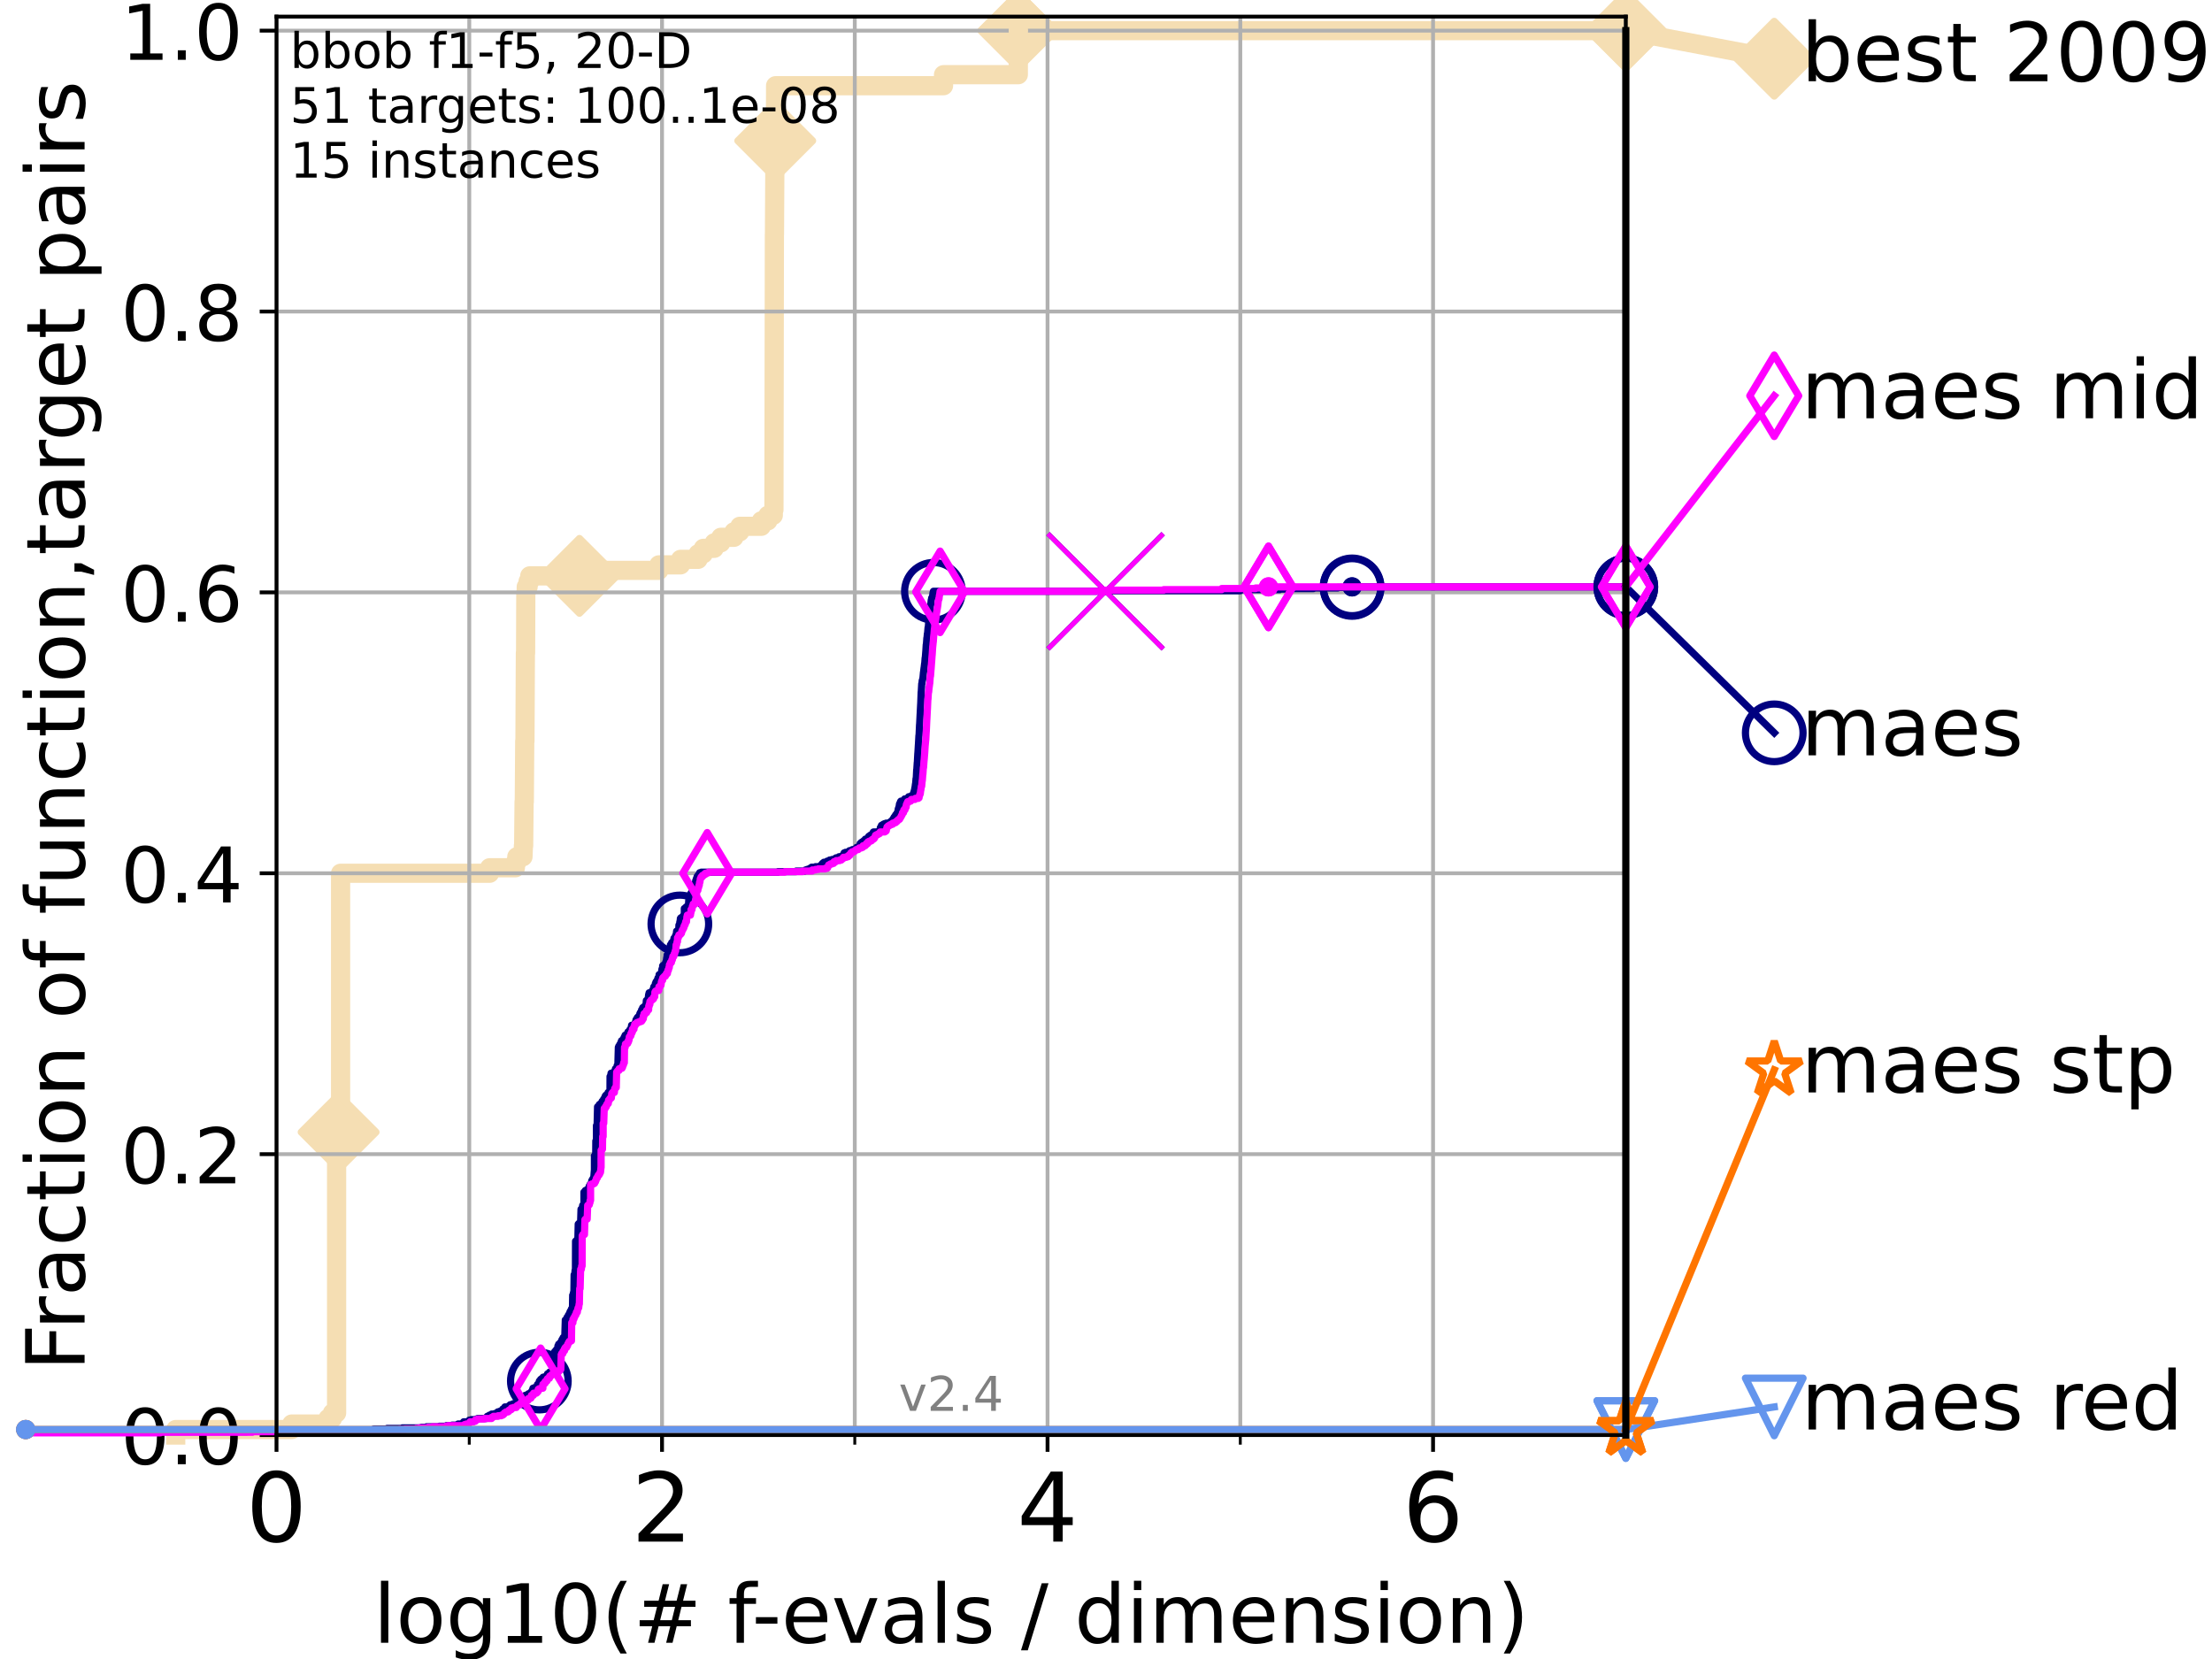 <?xml version="1.0" encoding="utf-8" standalone="no"?>
<!DOCTYPE svg PUBLIC "-//W3C//DTD SVG 1.1//EN"
  "http://www.w3.org/Graphics/SVG/1.1/DTD/svg11.dtd">
<!-- Created with matplotlib (https://matplotlib.org/) -->
<svg height="345.6pt" version="1.1" viewBox="0 0 460.8 345.6" width="460.8pt" xmlns="http://www.w3.org/2000/svg" xmlns:xlink="http://www.w3.org/1999/xlink">
 <defs>
  <style type="text/css">*{stroke-linecap:butt;stroke-linejoin:round;}</style>
 </defs>
 <g id="figure_1">
  <g id="patch_1">
   <path d="M 0 345.6 
L 460.8 345.6 
L 460.8 0 
L 0 0 
z
" style="fill:#ffffff;"/>
  </g>
  <g id="axes_1">
   <g id="patch_2">
    <path d="M 57.6 298.944 
L 338.688 298.944 
L 338.688 3.456 
L 57.6 3.456 
z
" style="fill:#ffffff;"/>
   </g>
   <g id="line2d_1">
    <path d="M 36.604 298.944 
L 36.604 297.797 
L 60.78 297.797 
L 60.78 296.649 
L 68.328 296.649 
L 68.328 295.502 
L 69.246 295.502 
L 69.246 294.355 
L 70.119 294.355 
L 70.119 238.137 
L 70.539 238.137 
L 70.539 235.842 
L 70.949 235.842 
L 70.949 181.919 
L 101.992 181.919 
L 101.992 180.772 
L 107.365 180.772 
L 107.365 179.624 
L 107.664 179.624 
L 107.664 178.477 
L 108.949 178.477 
L 109.04 176.183 
L 109.086 176.183 
L 109.177 167.004 
L 109.222 167.004 
L 109.312 154.384 
L 109.357 154.384 
L 109.447 136.027 
L 109.491 136.027 
L 109.536 123.407 
L 109.624 123.407 
L 109.624 122.259 
L 110.017 122.259 
L 110.017 121.112 
L 110.359 121.112 
L 110.359 119.965 
L 120.713 119.965 
L 120.713 118.817 
L 137.262 118.817 
L 137.262 117.67 
L 141.774 117.67 
L 141.774 116.523 
L 145.418 116.523 
L 145.418 115.375 
L 146.522 115.375 
L 146.522 114.228 
L 148.78 114.228 
L 148.78 113.081 
L 150.159 113.081 
L 150.159 111.934 
L 152.893 111.934 
L 152.893 110.786 
L 154.119 110.786 
L 154.119 109.639 
L 158.599 109.639 
L 158.599 108.492 
L 159.966 108.492 
L 159.966 107.344 
L 161.093 107.344 
L 161.093 106.197 
L 161.224 106.197 
L 161.32 48.832 
L 161.336 48.832 
L 161.42 33.917 
L 161.456 33.917 
L 161.567 20.149 
L 161.569 20.149 
L 161.571 17.855 
L 196.553 17.855 
L 196.554 15.56 
L 212.133 15.56 
L 212.134 6.382 
L 338.688 6.382 
L 338.688 6.382 
" style="fill:none;stroke:#f5deb3;stroke-linecap:square;stroke-width:4;"/>
   </g>
   <g id="line2d_2">
    <defs>
     <path d="M -0 7.778 
L 7.778 0 
L 0 -7.778 
L -7.778 -0 
z
" id="m92e3097dc3" style="stroke:#f5deb3;stroke-linejoin:miter;stroke-width:1.5;"/>
    </defs>
    <g>
     <use style="fill:#f5deb3;stroke:#f5deb3;stroke-linejoin:miter;stroke-width:1.5;" x="70.539" xlink:href="#m92e3097dc3" y="235.842"/>
     <use style="fill:#f5deb3;stroke:#f5deb3;stroke-linejoin:miter;stroke-width:1.5;" x="120.713" xlink:href="#m92e3097dc3" y="119.965"/>
     <use style="fill:#f5deb3;stroke:#f5deb3;stroke-linejoin:miter;stroke-width:1.5;" x="161.495" xlink:href="#m92e3097dc3" y="29.328"/>
     <use style="fill:#f5deb3;stroke:#f5deb3;stroke-linejoin:miter;stroke-width:1.5;" x="212.134" xlink:href="#m92e3097dc3" y="6.382"/>
     <use style="fill:#f5deb3;stroke:#f5deb3;stroke-linejoin:miter;stroke-width:1.5;" x="212.134" xlink:href="#m92e3097dc3" y="6.382"/>
     <use style="fill:#f5deb3;stroke:#f5deb3;stroke-linejoin:miter;stroke-width:1.5;" x="338.688" xlink:href="#m92e3097dc3" y="6.382"/>
    </g>
   </g>
   <g id="line2d_3">
    <path style="fill:none;stroke:#f5deb3;stroke-linecap:square;stroke-width:4;"/>
    <g/>
   </g>
   <g id="line2d_4">
    <path d="M 338.688 6.382 
L 369.608 12.233 
" style="fill:none;stroke:#f5deb3;stroke-linecap:square;stroke-width:4;"/>
    <g>
     <use style="fill:#f5deb3;stroke:#f5deb3;stroke-linejoin:miter;stroke-width:1.5;" x="338.688" xlink:href="#m92e3097dc3" y="6.382"/>
     <use style="fill:#f5deb3;stroke:#f5deb3;stroke-linejoin:miter;stroke-width:1.5;" x="369.608" xlink:href="#m92e3097dc3" y="12.233"/>
    </g>
   </g>
   <g id="matplotlib.axis_1">
    <g id="xtick_1">
     <g id="line2d_5">
      <path clip-path="url(#p73407a7270)" d="M 57.6 298.944 
L 57.6 3.456 
" style="fill:none;stroke:#b0b0b0;stroke-linecap:square;stroke-width:0.8;"/>
     </g>
     <g id="line2d_6">
      <defs>
       <path d="M 0 0 
L 0 3.5 
" id="mb4f0ccabe6" style="stroke:#000000;stroke-width:0.8;"/>
      </defs>
      <g>
       <use style="stroke:#000000;stroke-width:0.8;" x="57.6" xlink:href="#mb4f0ccabe6" y="298.944"/>
      </g>
     </g>
     <g id="text_1">
      <!-- 0 -->
      <g transform="translate(51.237 321.141)scale(0.2 -0.2)">
       <defs>
        <path d="M 31.781 66.406 
Q 24.172 66.406 20.328 58.906 
Q 16.5 51.422 16.5 36.375 
Q 16.5 21.391 20.328 13.891 
Q 24.172 6.391 31.781 6.391 
Q 39.453 6.391 43.281 13.891 
Q 47.125 21.391 47.125 36.375 
Q 47.125 51.422 43.281 58.906 
Q 39.453 66.406 31.781 66.406 
z
M 31.781 74.219 
Q 44.047 74.219 50.516 64.516 
Q 56.984 54.828 56.984 36.375 
Q 56.984 17.969 50.516 8.266 
Q 44.047 -1.422 31.781 -1.422 
Q 19.531 -1.422 13.062 8.266 
Q 6.594 17.969 6.594 36.375 
Q 6.594 54.828 13.062 64.516 
Q 19.531 74.219 31.781 74.219 
z
" id="DejaVuSans-48"/>
       </defs>
       <use xlink:href="#DejaVuSans-48"/>
      </g>
     </g>
    </g>
    <g id="xtick_2">
     <g id="line2d_7">
      <path clip-path="url(#p73407a7270)" d="M 137.911 298.944 
L 137.911 3.456 
" style="fill:none;stroke:#b0b0b0;stroke-linecap:square;stroke-width:0.8;"/>
     </g>
     <g id="line2d_8">
      <g>
       <use style="stroke:#000000;stroke-width:0.8;" x="137.911" xlink:href="#mb4f0ccabe6" y="298.944"/>
      </g>
     </g>
     <g id="text_2">
      <!-- 2 -->
      <g transform="translate(131.548 321.141)scale(0.2 -0.2)">
       <defs>
        <path d="M 19.188 8.297 
L 53.609 8.297 
L 53.609 0 
L 7.328 0 
L 7.328 8.297 
Q 12.938 14.109 22.625 23.891 
Q 32.328 33.688 34.812 36.531 
Q 39.547 41.844 41.422 45.531 
Q 43.312 49.219 43.312 52.781 
Q 43.312 58.594 39.234 62.25 
Q 35.156 65.922 28.609 65.922 
Q 23.969 65.922 18.812 64.312 
Q 13.672 62.703 7.812 59.422 
L 7.812 69.391 
Q 13.766 71.781 18.938 73 
Q 24.125 74.219 28.422 74.219 
Q 39.75 74.219 46.484 68.547 
Q 53.219 62.891 53.219 53.422 
Q 53.219 48.922 51.531 44.891 
Q 49.859 40.875 45.406 35.406 
Q 44.188 33.984 37.641 27.219 
Q 31.109 20.453 19.188 8.297 
z
" id="DejaVuSans-50"/>
       </defs>
       <use xlink:href="#DejaVuSans-50"/>
      </g>
     </g>
    </g>
    <g id="xtick_3">
     <g id="line2d_9">
      <path clip-path="url(#p73407a7270)" d="M 218.222 298.944 
L 218.222 3.456 
" style="fill:none;stroke:#b0b0b0;stroke-linecap:square;stroke-width:0.8;"/>
     </g>
     <g id="line2d_10">
      <g>
       <use style="stroke:#000000;stroke-width:0.8;" x="218.222" xlink:href="#mb4f0ccabe6" y="298.944"/>
      </g>
     </g>
     <g id="text_3">
      <!-- 4 -->
      <g transform="translate(211.859 321.141)scale(0.2 -0.2)">
       <defs>
        <path d="M 37.797 64.312 
L 12.891 25.391 
L 37.797 25.391 
z
M 35.203 72.906 
L 47.609 72.906 
L 47.609 25.391 
L 58.016 25.391 
L 58.016 17.188 
L 47.609 17.188 
L 47.609 0 
L 37.797 0 
L 37.797 17.188 
L 4.891 17.188 
L 4.891 26.703 
z
" id="DejaVuSans-52"/>
       </defs>
       <use xlink:href="#DejaVuSans-52"/>
      </g>
     </g>
    </g>
    <g id="xtick_4">
     <g id="line2d_11">
      <path clip-path="url(#p73407a7270)" d="M 298.533 298.944 
L 298.533 3.456 
" style="fill:none;stroke:#b0b0b0;stroke-linecap:square;stroke-width:0.8;"/>
     </g>
     <g id="line2d_12">
      <g>
       <use style="stroke:#000000;stroke-width:0.8;" x="298.533" xlink:href="#mb4f0ccabe6" y="298.944"/>
      </g>
     </g>
     <g id="text_4">
      <!-- 6 -->
      <g transform="translate(292.17 321.141)scale(0.2 -0.2)">
       <defs>
        <path d="M 33.016 40.375 
Q 26.375 40.375 22.484 35.828 
Q 18.609 31.297 18.609 23.391 
Q 18.609 15.531 22.484 10.953 
Q 26.375 6.391 33.016 6.391 
Q 39.656 6.391 43.531 10.953 
Q 47.406 15.531 47.406 23.391 
Q 47.406 31.297 43.531 35.828 
Q 39.656 40.375 33.016 40.375 
z
M 52.594 71.297 
L 52.594 62.312 
Q 48.875 64.062 45.094 64.984 
Q 41.312 65.922 37.594 65.922 
Q 27.828 65.922 22.672 59.328 
Q 17.531 52.734 16.797 39.406 
Q 19.672 43.656 24.016 45.922 
Q 28.375 48.188 33.594 48.188 
Q 44.578 48.188 50.953 41.516 
Q 57.328 34.859 57.328 23.391 
Q 57.328 12.156 50.688 5.359 
Q 44.047 -1.422 33.016 -1.422 
Q 20.359 -1.422 13.672 8.266 
Q 6.984 17.969 6.984 36.375 
Q 6.984 53.656 15.188 63.938 
Q 23.391 74.219 37.203 74.219 
Q 40.922 74.219 44.703 73.484 
Q 48.484 72.75 52.594 71.297 
z
" id="DejaVuSans-54"/>
       </defs>
       <use xlink:href="#DejaVuSans-54"/>
      </g>
     </g>
    </g>
    <g id="xtick_5">
     <g id="line2d_13">
      <path clip-path="url(#p73407a7270)" d="M 97.755 298.944 
L 97.755 3.456 
" style="fill:none;stroke:#b0b0b0;stroke-linecap:square;stroke-width:0.8;"/>
     </g>
     <g id="line2d_14">
      <defs>
       <path d="M 0 0 
L 0 2 
" id="m7d8ad77f23" style="stroke:#000000;stroke-width:0.6;"/>
      </defs>
      <g>
       <use style="stroke:#000000;stroke-width:0.6;" x="97.755" xlink:href="#m7d8ad77f23" y="298.944"/>
      </g>
     </g>
    </g>
    <g id="xtick_6">
     <g id="line2d_15">
      <path clip-path="url(#p73407a7270)" d="M 178.066 298.944 
L 178.066 3.456 
" style="fill:none;stroke:#b0b0b0;stroke-linecap:square;stroke-width:0.8;"/>
     </g>
     <g id="line2d_16">
      <g>
       <use style="stroke:#000000;stroke-width:0.6;" x="178.066" xlink:href="#m7d8ad77f23" y="298.944"/>
      </g>
     </g>
    </g>
    <g id="xtick_7">
     <g id="line2d_17">
      <path clip-path="url(#p73407a7270)" d="M 258.377 298.944 
L 258.377 3.456 
" style="fill:none;stroke:#b0b0b0;stroke-linecap:square;stroke-width:0.8;"/>
     </g>
     <g id="line2d_18">
      <g>
       <use style="stroke:#000000;stroke-width:0.6;" x="258.377" xlink:href="#m7d8ad77f23" y="298.944"/>
      </g>
     </g>
    </g>
    <g id="xtick_8">
     <g id="line2d_19">
      <path clip-path="url(#p73407a7270)" d="M 338.688 298.944 
L 338.688 3.456 
" style="fill:none;stroke:#b0b0b0;stroke-linecap:square;stroke-width:0.8;"/>
     </g>
     <g id="line2d_20">
      <g>
       <use style="stroke:#000000;stroke-width:0.6;" x="338.688" xlink:href="#m7d8ad77f23" y="298.944"/>
      </g>
     </g>
    </g>
    <g id="text_5">
     <!-- log10(# f-evals / dimension) -->
     <g transform="translate(77.764 342.218)scale(0.17 -0.17)">
      <defs>
       <path d="M 9.422 75.984 
L 18.406 75.984 
L 18.406 0 
L 9.422 0 
z
" id="DejaVuSans-108"/>
       <path d="M 30.609 48.391 
Q 23.391 48.391 19.188 42.75 
Q 14.984 37.109 14.984 27.297 
Q 14.984 17.484 19.156 11.844 
Q 23.344 6.203 30.609 6.203 
Q 37.797 6.203 41.984 11.859 
Q 46.188 17.531 46.188 27.297 
Q 46.188 37.016 41.984 42.703 
Q 37.797 48.391 30.609 48.391 
z
M 30.609 56 
Q 42.328 56 49.016 48.375 
Q 55.719 40.766 55.719 27.297 
Q 55.719 13.875 49.016 6.219 
Q 42.328 -1.422 30.609 -1.422 
Q 18.844 -1.422 12.172 6.219 
Q 5.516 13.875 5.516 27.297 
Q 5.516 40.766 12.172 48.375 
Q 18.844 56 30.609 56 
z
" id="DejaVuSans-111"/>
       <path d="M 45.406 27.984 
Q 45.406 37.75 41.375 43.109 
Q 37.359 48.484 30.078 48.484 
Q 22.859 48.484 18.828 43.109 
Q 14.797 37.75 14.797 27.984 
Q 14.797 18.266 18.828 12.891 
Q 22.859 7.516 30.078 7.516 
Q 37.359 7.516 41.375 12.891 
Q 45.406 18.266 45.406 27.984 
z
M 54.391 6.781 
Q 54.391 -7.172 48.188 -13.984 
Q 42 -20.797 29.203 -20.797 
Q 24.469 -20.797 20.266 -20.094 
Q 16.062 -19.391 12.109 -17.922 
L 12.109 -9.188 
Q 16.062 -11.328 19.922 -12.344 
Q 23.781 -13.375 27.781 -13.375 
Q 36.625 -13.375 41.016 -8.766 
Q 45.406 -4.156 45.406 5.172 
L 45.406 9.625 
Q 42.625 4.781 38.281 2.391 
Q 33.938 0 27.875 0 
Q 17.828 0 11.672 7.656 
Q 5.516 15.328 5.516 27.984 
Q 5.516 40.672 11.672 48.328 
Q 17.828 56 27.875 56 
Q 33.938 56 38.281 53.609 
Q 42.625 51.219 45.406 46.391 
L 45.406 54.688 
L 54.391 54.688 
z
" id="DejaVuSans-103"/>
       <path d="M 12.406 8.297 
L 28.516 8.297 
L 28.516 63.922 
L 10.984 60.406 
L 10.984 69.391 
L 28.422 72.906 
L 38.281 72.906 
L 38.281 8.297 
L 54.391 8.297 
L 54.391 0 
L 12.406 0 
z
" id="DejaVuSans-49"/>
       <path d="M 31 75.875 
Q 24.469 64.656 21.281 53.656 
Q 18.109 42.672 18.109 31.391 
Q 18.109 20.125 21.312 9.062 
Q 24.516 -2 31 -13.188 
L 23.188 -13.188 
Q 15.875 -1.703 12.234 9.375 
Q 8.594 20.453 8.594 31.391 
Q 8.594 42.281 12.203 53.312 
Q 15.828 64.359 23.188 75.875 
z
" id="DejaVuSans-40"/>
       <path d="M 51.125 44 
L 36.922 44 
L 32.812 27.688 
L 47.125 27.688 
z
M 43.797 71.781 
L 38.719 51.516 
L 52.984 51.516 
L 58.109 71.781 
L 65.922 71.781 
L 60.891 51.516 
L 76.125 51.516 
L 76.125 44 
L 58.984 44 
L 54.984 27.688 
L 70.516 27.688 
L 70.516 20.219 
L 53.078 20.219 
L 48 0 
L 40.188 0 
L 45.219 20.219 
L 30.906 20.219 
L 25.875 0 
L 18.016 0 
L 23.094 20.219 
L 7.719 20.219 
L 7.719 27.688 
L 24.906 27.688 
L 29 44 
L 13.281 44 
L 13.281 51.516 
L 30.906 51.516 
L 35.891 71.781 
z
" id="DejaVuSans-35"/>
       <path id="DejaVuSans-32"/>
       <path d="M 37.109 75.984 
L 37.109 68.5 
L 28.516 68.5 
Q 23.688 68.5 21.797 66.547 
Q 19.922 64.594 19.922 59.516 
L 19.922 54.688 
L 34.719 54.688 
L 34.719 47.703 
L 19.922 47.703 
L 19.922 0 
L 10.891 0 
L 10.891 47.703 
L 2.297 47.703 
L 2.297 54.688 
L 10.891 54.688 
L 10.891 58.5 
Q 10.891 67.625 15.141 71.797 
Q 19.391 75.984 28.609 75.984 
z
" id="DejaVuSans-102"/>
       <path d="M 4.891 31.391 
L 31.203 31.391 
L 31.203 23.391 
L 4.891 23.391 
z
" id="DejaVuSans-45"/>
       <path d="M 56.203 29.594 
L 56.203 25.203 
L 14.891 25.203 
Q 15.484 15.922 20.484 11.062 
Q 25.484 6.203 34.422 6.203 
Q 39.594 6.203 44.453 7.469 
Q 49.312 8.734 54.109 11.281 
L 54.109 2.781 
Q 49.266 0.734 44.188 -0.344 
Q 39.109 -1.422 33.891 -1.422 
Q 20.797 -1.422 13.156 6.188 
Q 5.516 13.812 5.516 26.812 
Q 5.516 40.234 12.766 48.109 
Q 20.016 56 32.328 56 
Q 43.359 56 49.781 48.891 
Q 56.203 41.797 56.203 29.594 
z
M 47.219 32.234 
Q 47.125 39.594 43.094 43.984 
Q 39.062 48.391 32.422 48.391 
Q 24.906 48.391 20.391 44.141 
Q 15.875 39.891 15.188 32.172 
z
" id="DejaVuSans-101"/>
       <path d="M 2.984 54.688 
L 12.5 54.688 
L 29.594 8.797 
L 46.688 54.688 
L 56.203 54.688 
L 35.688 0 
L 23.484 0 
z
" id="DejaVuSans-118"/>
       <path d="M 34.281 27.484 
Q 23.391 27.484 19.188 25 
Q 14.984 22.516 14.984 16.5 
Q 14.984 11.719 18.141 8.906 
Q 21.297 6.109 26.703 6.109 
Q 34.188 6.109 38.703 11.406 
Q 43.219 16.703 43.219 25.484 
L 43.219 27.484 
z
M 52.203 31.203 
L 52.203 0 
L 43.219 0 
L 43.219 8.297 
Q 40.141 3.328 35.547 0.953 
Q 30.953 -1.422 24.312 -1.422 
Q 15.922 -1.422 10.953 3.297 
Q 6 8.016 6 15.922 
Q 6 25.141 12.172 29.828 
Q 18.359 34.516 30.609 34.516 
L 43.219 34.516 
L 43.219 35.406 
Q 43.219 41.609 39.141 45 
Q 35.062 48.391 27.688 48.391 
Q 23 48.391 18.547 47.266 
Q 14.109 46.141 10.016 43.891 
L 10.016 52.203 
Q 14.938 54.109 19.578 55.047 
Q 24.219 56 28.609 56 
Q 40.484 56 46.344 49.844 
Q 52.203 43.703 52.203 31.203 
z
" id="DejaVuSans-97"/>
       <path d="M 44.281 53.078 
L 44.281 44.578 
Q 40.484 46.531 36.375 47.5 
Q 32.281 48.484 27.875 48.484 
Q 21.188 48.484 17.844 46.438 
Q 14.5 44.391 14.5 40.281 
Q 14.5 37.156 16.891 35.375 
Q 19.281 33.594 26.516 31.984 
L 29.594 31.297 
Q 39.156 29.25 43.188 25.516 
Q 47.219 21.781 47.219 15.094 
Q 47.219 7.469 41.188 3.016 
Q 35.156 -1.422 24.609 -1.422 
Q 20.219 -1.422 15.453 -0.562 
Q 10.688 0.297 5.422 2 
L 5.422 11.281 
Q 10.406 8.688 15.234 7.391 
Q 20.062 6.109 24.812 6.109 
Q 31.156 6.109 34.562 8.281 
Q 37.984 10.453 37.984 14.406 
Q 37.984 18.062 35.516 20.016 
Q 33.062 21.969 24.703 23.781 
L 21.578 24.516 
Q 13.234 26.266 9.516 29.906 
Q 5.812 33.547 5.812 39.891 
Q 5.812 47.609 11.281 51.797 
Q 16.75 56 26.812 56 
Q 31.781 56 36.172 55.266 
Q 40.578 54.547 44.281 53.078 
z
" id="DejaVuSans-115"/>
       <path d="M 25.391 72.906 
L 33.688 72.906 
L 8.297 -9.281 
L 0 -9.281 
z
" id="DejaVuSans-47"/>
       <path d="M 45.406 46.391 
L 45.406 75.984 
L 54.391 75.984 
L 54.391 0 
L 45.406 0 
L 45.406 8.203 
Q 42.578 3.328 38.25 0.953 
Q 33.938 -1.422 27.875 -1.422 
Q 17.969 -1.422 11.734 6.484 
Q 5.516 14.406 5.516 27.297 
Q 5.516 40.188 11.734 48.094 
Q 17.969 56 27.875 56 
Q 33.938 56 38.25 53.625 
Q 42.578 51.266 45.406 46.391 
z
M 14.797 27.297 
Q 14.797 17.391 18.875 11.75 
Q 22.953 6.109 30.078 6.109 
Q 37.203 6.109 41.297 11.75 
Q 45.406 17.391 45.406 27.297 
Q 45.406 37.203 41.297 42.844 
Q 37.203 48.484 30.078 48.484 
Q 22.953 48.484 18.875 42.844 
Q 14.797 37.203 14.797 27.297 
z
" id="DejaVuSans-100"/>
       <path d="M 9.422 54.688 
L 18.406 54.688 
L 18.406 0 
L 9.422 0 
z
M 9.422 75.984 
L 18.406 75.984 
L 18.406 64.594 
L 9.422 64.594 
z
" id="DejaVuSans-105"/>
       <path d="M 52 44.188 
Q 55.375 50.25 60.062 53.125 
Q 64.75 56 71.094 56 
Q 79.641 56 84.281 50.016 
Q 88.922 44.047 88.922 33.016 
L 88.922 0 
L 79.891 0 
L 79.891 32.719 
Q 79.891 40.578 77.094 44.375 
Q 74.312 48.188 68.609 48.188 
Q 61.625 48.188 57.562 43.547 
Q 53.516 38.922 53.516 30.906 
L 53.516 0 
L 44.484 0 
L 44.484 32.719 
Q 44.484 40.625 41.703 44.406 
Q 38.922 48.188 33.109 48.188 
Q 26.219 48.188 22.156 43.531 
Q 18.109 38.875 18.109 30.906 
L 18.109 0 
L 9.078 0 
L 9.078 54.688 
L 18.109 54.688 
L 18.109 46.188 
Q 21.188 51.219 25.484 53.609 
Q 29.781 56 35.688 56 
Q 41.656 56 45.828 52.969 
Q 50 49.953 52 44.188 
z
" id="DejaVuSans-109"/>
       <path d="M 54.891 33.016 
L 54.891 0 
L 45.906 0 
L 45.906 32.719 
Q 45.906 40.484 42.875 44.328 
Q 39.844 48.188 33.797 48.188 
Q 26.516 48.188 22.312 43.547 
Q 18.109 38.922 18.109 30.906 
L 18.109 0 
L 9.078 0 
L 9.078 54.688 
L 18.109 54.688 
L 18.109 46.188 
Q 21.344 51.125 25.703 53.562 
Q 30.078 56 35.797 56 
Q 45.219 56 50.047 50.172 
Q 54.891 44.344 54.891 33.016 
z
" id="DejaVuSans-110"/>
       <path d="M 8.016 75.875 
L 15.828 75.875 
Q 23.141 64.359 26.781 53.312 
Q 30.422 42.281 30.422 31.391 
Q 30.422 20.453 26.781 9.375 
Q 23.141 -1.703 15.828 -13.188 
L 8.016 -13.188 
Q 14.5 -2 17.703 9.062 
Q 20.906 20.125 20.906 31.391 
Q 20.906 42.672 17.703 53.656 
Q 14.5 64.656 8.016 75.875 
z
" id="DejaVuSans-41"/>
      </defs>
      <use xlink:href="#DejaVuSans-108"/>
      <use x="27.783" xlink:href="#DejaVuSans-111"/>
      <use x="88.965" xlink:href="#DejaVuSans-103"/>
      <use x="152.441" xlink:href="#DejaVuSans-49"/>
      <use x="216.064" xlink:href="#DejaVuSans-48"/>
      <use x="279.688" xlink:href="#DejaVuSans-40"/>
      <use x="318.701" xlink:href="#DejaVuSans-35"/>
      <use x="402.49" xlink:href="#DejaVuSans-32"/>
      <use x="434.277" xlink:href="#DejaVuSans-102"/>
      <use x="463.982" xlink:href="#DejaVuSans-45"/>
      <use x="500.066" xlink:href="#DejaVuSans-101"/>
      <use x="561.59" xlink:href="#DejaVuSans-118"/>
      <use x="620.77" xlink:href="#DejaVuSans-97"/>
      <use x="682.049" xlink:href="#DejaVuSans-108"/>
      <use x="709.832" xlink:href="#DejaVuSans-115"/>
      <use x="761.932" xlink:href="#DejaVuSans-32"/>
      <use x="793.719" xlink:href="#DejaVuSans-47"/>
      <use x="827.41" xlink:href="#DejaVuSans-32"/>
      <use x="859.197" xlink:href="#DejaVuSans-100"/>
      <use x="922.674" xlink:href="#DejaVuSans-105"/>
      <use x="950.457" xlink:href="#DejaVuSans-109"/>
      <use x="1047.869" xlink:href="#DejaVuSans-101"/>
      <use x="1109.393" xlink:href="#DejaVuSans-110"/>
      <use x="1172.771" xlink:href="#DejaVuSans-115"/>
      <use x="1224.871" xlink:href="#DejaVuSans-105"/>
      <use x="1252.654" xlink:href="#DejaVuSans-111"/>
      <use x="1313.836" xlink:href="#DejaVuSans-110"/>
      <use x="1377.215" xlink:href="#DejaVuSans-41"/>
     </g>
    </g>
   </g>
   <g id="matplotlib.axis_2">
    <g id="ytick_1">
     <g id="line2d_21">
      <path clip-path="url(#p73407a7270)" d="M 57.6 298.944 
L 338.688 298.944 
" style="fill:none;stroke:#b0b0b0;stroke-linecap:square;stroke-width:0.8;"/>
     </g>
     <g id="line2d_22">
      <defs>
       <path d="M 0 0 
L -3.5 0 
" id="mb4a84a534f" style="stroke:#000000;stroke-width:0.8;"/>
      </defs>
      <g>
       <use style="stroke:#000000;stroke-width:0.8;" x="57.6" xlink:href="#mb4a84a534f" y="298.944"/>
      </g>
     </g>
     <g id="text_6">
      <!-- 0.0 -->
      <g transform="translate(25.155 305.023)scale(0.16 -0.16)">
       <defs>
        <path d="M 10.688 12.406 
L 21 12.406 
L 21 0 
L 10.688 0 
z
" id="DejaVuSans-46"/>
       </defs>
       <use xlink:href="#DejaVuSans-48"/>
       <use x="63.623" xlink:href="#DejaVuSans-46"/>
       <use x="95.41" xlink:href="#DejaVuSans-48"/>
      </g>
     </g>
    </g>
    <g id="ytick_2">
     <g id="line2d_23">
      <path clip-path="url(#p73407a7270)" d="M 57.6 240.432 
L 338.688 240.432 
" style="fill:none;stroke:#b0b0b0;stroke-linecap:square;stroke-width:0.8;"/>
     </g>
     <g id="line2d_24">
      <g>
       <use style="stroke:#000000;stroke-width:0.8;" x="57.6" xlink:href="#mb4a84a534f" y="240.432"/>
      </g>
     </g>
     <g id="text_7">
      <!-- 0.2 -->
      <g transform="translate(25.155 246.51)scale(0.16 -0.16)">
       <use xlink:href="#DejaVuSans-48"/>
       <use x="63.623" xlink:href="#DejaVuSans-46"/>
       <use x="95.41" xlink:href="#DejaVuSans-50"/>
      </g>
     </g>
    </g>
    <g id="ytick_3">
     <g id="line2d_25">
      <path clip-path="url(#p73407a7270)" d="M 57.6 181.919 
L 338.688 181.919 
" style="fill:none;stroke:#b0b0b0;stroke-linecap:square;stroke-width:0.8;"/>
     </g>
     <g id="line2d_26">
      <g>
       <use style="stroke:#000000;stroke-width:0.8;" x="57.6" xlink:href="#mb4a84a534f" y="181.919"/>
      </g>
     </g>
     <g id="text_8">
      <!-- 0.4 -->
      <g transform="translate(25.155 187.998)scale(0.16 -0.16)">
       <use xlink:href="#DejaVuSans-48"/>
       <use x="63.623" xlink:href="#DejaVuSans-46"/>
       <use x="95.41" xlink:href="#DejaVuSans-52"/>
      </g>
     </g>
    </g>
    <g id="ytick_4">
     <g id="line2d_27">
      <path clip-path="url(#p73407a7270)" d="M 57.6 123.407 
L 338.688 123.407 
" style="fill:none;stroke:#b0b0b0;stroke-linecap:square;stroke-width:0.8;"/>
     </g>
     <g id="line2d_28">
      <g>
       <use style="stroke:#000000;stroke-width:0.8;" x="57.6" xlink:href="#mb4a84a534f" y="123.407"/>
      </g>
     </g>
     <g id="text_9">
      <!-- 0.6 -->
      <g transform="translate(25.155 129.485)scale(0.16 -0.16)">
       <use xlink:href="#DejaVuSans-48"/>
       <use x="63.623" xlink:href="#DejaVuSans-46"/>
       <use x="95.41" xlink:href="#DejaVuSans-54"/>
      </g>
     </g>
    </g>
    <g id="ytick_5">
     <g id="line2d_29">
      <path clip-path="url(#p73407a7270)" d="M 57.6 64.894 
L 338.688 64.894 
" style="fill:none;stroke:#b0b0b0;stroke-linecap:square;stroke-width:0.8;"/>
     </g>
     <g id="line2d_30">
      <g>
       <use style="stroke:#000000;stroke-width:0.8;" x="57.6" xlink:href="#mb4a84a534f" y="64.894"/>
      </g>
     </g>
     <g id="text_10">
      <!-- 0.8 -->
      <g transform="translate(25.155 70.973)scale(0.16 -0.16)">
       <defs>
        <path d="M 31.781 34.625 
Q 24.75 34.625 20.719 30.859 
Q 16.703 27.094 16.703 20.516 
Q 16.703 13.922 20.719 10.156 
Q 24.75 6.391 31.781 6.391 
Q 38.812 6.391 42.859 10.172 
Q 46.922 13.969 46.922 20.516 
Q 46.922 27.094 42.891 30.859 
Q 38.875 34.625 31.781 34.625 
z
M 21.922 38.812 
Q 15.578 40.375 12.031 44.719 
Q 8.5 49.078 8.5 55.328 
Q 8.5 64.062 14.719 69.141 
Q 20.953 74.219 31.781 74.219 
Q 42.672 74.219 48.875 69.141 
Q 55.078 64.062 55.078 55.328 
Q 55.078 49.078 51.531 44.719 
Q 48 40.375 41.703 38.812 
Q 48.828 37.156 52.797 32.312 
Q 56.781 27.484 56.781 20.516 
Q 56.781 9.906 50.312 4.234 
Q 43.844 -1.422 31.781 -1.422 
Q 19.734 -1.422 13.25 4.234 
Q 6.781 9.906 6.781 20.516 
Q 6.781 27.484 10.781 32.312 
Q 14.797 37.156 21.922 38.812 
z
M 18.312 54.391 
Q 18.312 48.734 21.844 45.562 
Q 25.391 42.391 31.781 42.391 
Q 38.141 42.391 41.719 45.562 
Q 45.312 48.734 45.312 54.391 
Q 45.312 60.062 41.719 63.234 
Q 38.141 66.406 31.781 66.406 
Q 25.391 66.406 21.844 63.234 
Q 18.312 60.062 18.312 54.391 
z
" id="DejaVuSans-56"/>
       </defs>
       <use xlink:href="#DejaVuSans-48"/>
       <use x="63.623" xlink:href="#DejaVuSans-46"/>
       <use x="95.41" xlink:href="#DejaVuSans-56"/>
      </g>
     </g>
    </g>
    <g id="ytick_6">
     <g id="line2d_31">
      <path clip-path="url(#p73407a7270)" d="M 57.6 6.382 
L 338.688 6.382 
" style="fill:none;stroke:#b0b0b0;stroke-linecap:square;stroke-width:0.8;"/>
     </g>
     <g id="line2d_32">
      <g>
       <use style="stroke:#000000;stroke-width:0.8;" x="57.6" xlink:href="#mb4a84a534f" y="6.382"/>
      </g>
     </g>
     <g id="text_11">
      <!-- 1.0 -->
      <g transform="translate(25.155 12.46)scale(0.16 -0.16)">
       <use xlink:href="#DejaVuSans-49"/>
       <use x="63.623" xlink:href="#DejaVuSans-46"/>
       <use x="95.41" xlink:href="#DejaVuSans-48"/>
      </g>
     </g>
    </g>
    <g id="text_12">
     <!-- Fraction of function,target pairs -->
     <g transform="translate(17.62 285.585)rotate(-90)scale(0.17 -0.17)">
      <defs>
       <path d="M 9.812 72.906 
L 51.703 72.906 
L 51.703 64.594 
L 19.672 64.594 
L 19.672 43.109 
L 48.578 43.109 
L 48.578 34.812 
L 19.672 34.812 
L 19.672 0 
L 9.812 0 
z
" id="DejaVuSans-70"/>
       <path d="M 41.109 46.297 
Q 39.594 47.172 37.812 47.578 
Q 36.031 48 33.891 48 
Q 26.266 48 22.188 43.047 
Q 18.109 38.094 18.109 28.812 
L 18.109 0 
L 9.078 0 
L 9.078 54.688 
L 18.109 54.688 
L 18.109 46.188 
Q 20.953 51.172 25.484 53.578 
Q 30.031 56 36.531 56 
Q 37.453 56 38.578 55.875 
Q 39.703 55.766 41.062 55.516 
z
" id="DejaVuSans-114"/>
       <path d="M 48.781 52.594 
L 48.781 44.188 
Q 44.969 46.297 41.141 47.344 
Q 37.312 48.391 33.406 48.391 
Q 24.656 48.391 19.812 42.844 
Q 14.984 37.312 14.984 27.297 
Q 14.984 17.281 19.812 11.734 
Q 24.656 6.203 33.406 6.203 
Q 37.312 6.203 41.141 7.25 
Q 44.969 8.297 48.781 10.406 
L 48.781 2.094 
Q 45.016 0.344 40.984 -0.531 
Q 36.969 -1.422 32.422 -1.422 
Q 20.062 -1.422 12.781 6.344 
Q 5.516 14.109 5.516 27.297 
Q 5.516 40.672 12.859 48.328 
Q 20.219 56 33.016 56 
Q 37.156 56 41.109 55.141 
Q 45.062 54.297 48.781 52.594 
z
" id="DejaVuSans-99"/>
       <path d="M 18.312 70.219 
L 18.312 54.688 
L 36.812 54.688 
L 36.812 47.703 
L 18.312 47.703 
L 18.312 18.016 
Q 18.312 11.328 20.141 9.422 
Q 21.969 7.516 27.594 7.516 
L 36.812 7.516 
L 36.812 0 
L 27.594 0 
Q 17.188 0 13.234 3.875 
Q 9.281 7.766 9.281 18.016 
L 9.281 47.703 
L 2.688 47.703 
L 2.688 54.688 
L 9.281 54.688 
L 9.281 70.219 
z
" id="DejaVuSans-116"/>
       <path d="M 8.5 21.578 
L 8.5 54.688 
L 17.484 54.688 
L 17.484 21.922 
Q 17.484 14.156 20.5 10.266 
Q 23.531 6.391 29.594 6.391 
Q 36.859 6.391 41.078 11.031 
Q 45.312 15.672 45.312 23.688 
L 45.312 54.688 
L 54.297 54.688 
L 54.297 0 
L 45.312 0 
L 45.312 8.406 
Q 42.047 3.422 37.719 1 
Q 33.406 -1.422 27.688 -1.422 
Q 18.266 -1.422 13.375 4.438 
Q 8.5 10.297 8.5 21.578 
z
M 31.109 56 
z
" id="DejaVuSans-117"/>
       <path d="M 11.719 12.406 
L 22.016 12.406 
L 22.016 4 
L 14.016 -11.625 
L 7.719 -11.625 
L 11.719 4 
z
" id="DejaVuSans-44"/>
       <path d="M 18.109 8.203 
L 18.109 -20.797 
L 9.078 -20.797 
L 9.078 54.688 
L 18.109 54.688 
L 18.109 46.391 
Q 20.953 51.266 25.266 53.625 
Q 29.594 56 35.594 56 
Q 45.562 56 51.781 48.094 
Q 58.016 40.188 58.016 27.297 
Q 58.016 14.406 51.781 6.484 
Q 45.562 -1.422 35.594 -1.422 
Q 29.594 -1.422 25.266 0.953 
Q 20.953 3.328 18.109 8.203 
z
M 48.688 27.297 
Q 48.688 37.203 44.609 42.844 
Q 40.531 48.484 33.406 48.484 
Q 26.266 48.484 22.188 42.844 
Q 18.109 37.203 18.109 27.297 
Q 18.109 17.391 22.188 11.75 
Q 26.266 6.109 33.406 6.109 
Q 40.531 6.109 44.609 11.75 
Q 48.688 17.391 48.688 27.297 
z
" id="DejaVuSans-112"/>
      </defs>
      <use xlink:href="#DejaVuSans-70"/>
      <use x="50.27" xlink:href="#DejaVuSans-114"/>
      <use x="91.383" xlink:href="#DejaVuSans-97"/>
      <use x="152.662" xlink:href="#DejaVuSans-99"/>
      <use x="207.643" xlink:href="#DejaVuSans-116"/>
      <use x="246.852" xlink:href="#DejaVuSans-105"/>
      <use x="274.635" xlink:href="#DejaVuSans-111"/>
      <use x="335.816" xlink:href="#DejaVuSans-110"/>
      <use x="399.195" xlink:href="#DejaVuSans-32"/>
      <use x="430.982" xlink:href="#DejaVuSans-111"/>
      <use x="492.164" xlink:href="#DejaVuSans-102"/>
      <use x="527.369" xlink:href="#DejaVuSans-32"/>
      <use x="559.156" xlink:href="#DejaVuSans-102"/>
      <use x="594.361" xlink:href="#DejaVuSans-117"/>
      <use x="657.74" xlink:href="#DejaVuSans-110"/>
      <use x="721.119" xlink:href="#DejaVuSans-99"/>
      <use x="776.1" xlink:href="#DejaVuSans-116"/>
      <use x="815.309" xlink:href="#DejaVuSans-105"/>
      <use x="843.092" xlink:href="#DejaVuSans-111"/>
      <use x="904.273" xlink:href="#DejaVuSans-110"/>
      <use x="967.652" xlink:href="#DejaVuSans-44"/>
      <use x="999.439" xlink:href="#DejaVuSans-116"/>
      <use x="1038.648" xlink:href="#DejaVuSans-97"/>
      <use x="1099.928" xlink:href="#DejaVuSans-114"/>
      <use x="1139.291" xlink:href="#DejaVuSans-103"/>
      <use x="1202.768" xlink:href="#DejaVuSans-101"/>
      <use x="1264.291" xlink:href="#DejaVuSans-116"/>
      <use x="1303.5" xlink:href="#DejaVuSans-32"/>
      <use x="1335.287" xlink:href="#DejaVuSans-112"/>
      <use x="1398.764" xlink:href="#DejaVuSans-97"/>
      <use x="1460.043" xlink:href="#DejaVuSans-105"/>
      <use x="1487.826" xlink:href="#DejaVuSans-114"/>
      <use x="1528.939" xlink:href="#DejaVuSans-115"/>
     </g>
    </g>
   </g>
   <g id="line2d_33">
    <defs>
     <path d="M 0 1.5 
C 0.398 1.5 0.779 1.342 1.061 1.061 
C 1.342 0.779 1.5 0.398 1.5 0 
C 1.5 -0.398 1.342 -0.779 1.061 -1.061 
C 0.779 -1.342 0.398 -1.5 0 -1.5 
C -0.398 -1.5 -0.779 -1.342 -1.061 -1.061 
C -1.342 -0.779 -1.5 -0.398 -1.5 0 
C -1.5 0.398 -1.342 0.779 -1.061 1.061 
C -0.779 1.342 -0.398 1.5 0 1.5 
z
" id="m67c7a15ca7" style="stroke:#f5deb3;"/>
    </defs>
    <g>
     <use style="fill:#f5deb3;stroke:#f5deb3;" x="212.134" xlink:href="#m67c7a15ca7" y="6.382"/>
     <use style="fill:#f5deb3;stroke:#f5deb3;" x="212.134" xlink:href="#m67c7a15ca7" y="6.382"/>
    </g>
   </g>
   <g id="line2d_34">
    <defs>
     <path d="M 0 1.5 
C 0.398 1.5 0.779 1.342 1.061 1.061 
C 1.342 0.779 1.5 0.398 1.5 0 
C 1.5 -0.398 1.342 -0.779 1.061 -1.061 
C 0.779 -1.342 0.398 -1.5 0 -1.5 
C -0.398 -1.5 -0.779 -1.342 -1.061 -1.061 
C -1.342 -0.779 -1.5 -0.398 -1.5 0 
C -1.5 0.398 -1.342 0.779 -1.061 1.061 
C -0.779 1.342 -0.398 1.5 0 1.5 
z
" id="m7cfb08a5ea" style="stroke:#000080;"/>
    </defs>
    <g>
     <use style="fill:#000080;stroke:#000080;" x="281.662" xlink:href="#m7cfb08a5ea" y="122.259"/>
     <use style="fill:#000080;stroke:#000080;" x="281.662" xlink:href="#m7cfb08a5ea" y="122.259"/>
    </g>
   </g>
   <g id="line2d_35">
    <path d="M 5.357 298.944 
L 5.357 298.37 
L 33.424 298.37 
L 33.424 298.256 
L 51.38 298.256 
L 51.38 298.141 
L 68.328 298.141 
L 68.328 298.026 
L 69.246 298.026 
L 69.246 297.911 
L 77.885 297.911 
L 77.885 297.682 
L 80.65 297.682 
L 80.65 297.567 
L 83.83 297.567 
L 83.83 297.453 
L 87.799 297.453 
L 87.799 297.338 
L 88.847 297.338 
L 88.847 297.223 
L 91.535 297.223 
L 91.535 297.108 
L 92.969 297.108 
L 92.969 296.994 
L 94.188 296.994 
L 94.188 296.879 
L 95.226 296.879 
L 95.226 296.764 
L 95.427 296.764 
L 95.427 296.649 
L 96.301 296.649 
L 96.396 296.42 
L 96.49 296.42 
L 96.583 296.19 
L 97.668 296.19 
L 97.755 295.846 
L 98.186 295.846 
L 98.186 295.732 
L 99.178 295.732 
L 99.178 295.617 
L 99.497 295.617 
L 99.497 295.502 
L 101.295 295.502 
L 101.295 295.273 
L 101.436 295.273 
L 101.507 295.043 
L 101.924 295.043 
L 101.924 294.814 
L 102.331 294.814 
L 102.398 294.584 
L 103.054 294.584 
L 103.054 294.47 
L 103.498 294.47 
L 103.498 294.355 
L 103.623 294.355 
L 103.685 294.125 
L 104.054 294.125 
L 104.054 294.011 
L 104.474 294.011 
L 104.474 293.896 
L 104.592 293.896 
L 104.651 293.666 
L 104.71 293.666 
L 104.71 293.552 
L 104.884 293.552 
L 104.884 293.437 
L 105.115 293.437 
L 105.172 293.093 
L 106.006 293.093 
L 106.006 292.863 
L 106.222 292.863 
L 106.276 292.634 
L 106.699 292.634 
L 106.699 292.519 
L 106.958 292.519 
L 106.958 292.404 
L 107.713 292.404 
L 107.713 292.29 
L 108.006 292.29 
L 108.006 292.175 
L 108.151 292.175 
L 108.247 291.601 
L 108.437 291.601 
L 108.437 291.487 
L 108.671 291.487 
L 108.671 291.372 
L 109.132 291.372 
L 109.222 290.913 
L 109.312 290.913 
L 109.402 290.683 
L 109.756 290.683 
L 109.756 290.569 
L 109.93 290.569 
L 109.93 290.454 
L 110.103 290.454 
L 110.103 290.339 
L 110.527 290.339 
L 110.611 289.995 
L 110.736 289.995 
L 110.818 289.766 
L 110.86 289.766 
L 110.901 289.536 
L 110.983 289.536 
L 111.023 289.192 
L 111.306 289.192 
L 111.306 289.077 
L 111.624 289.077 
L 111.624 288.962 
L 111.82 288.962 
L 111.82 288.848 
L 111.936 288.848 
L 111.975 288.389 
L 112.243 288.389 
L 112.319 287.815 
L 112.356 287.815 
L 112.356 287.7 
L 112.507 287.7 
L 112.581 287.471 
L 112.619 287.471 
L 112.619 287.356 
L 112.767 287.356 
L 112.767 287.242 
L 113.095 287.242 
L 113.132 286.897 
L 113.524 286.897 
L 113.524 286.783 
L 113.943 286.783 
L 114.046 286.209 
L 114.284 286.209 
L 114.284 286.094 
L 114.419 286.094 
L 114.452 285.865 
L 114.817 285.865 
L 114.817 285.75 
L 115.045 285.75 
L 115.077 285.521 
L 115.206 285.521 
L 115.206 285.406 
L 115.333 285.406 
L 115.333 284.947 
L 115.46 284.947 
L 115.523 281.62 
L 115.618 281.62 
L 115.618 281.505 
L 115.804 281.505 
L 115.897 281.161 
L 116.05 281.161 
L 116.05 281.046 
L 116.172 281.046 
L 116.233 280.358 
L 116.293 280.358 
L 116.383 280.013 
L 116.651 280.013 
L 116.739 279.669 
L 116.856 279.669 
L 116.943 279.44 
L 116.972 279.44 
L 117.059 279.096 
L 117.203 279.096 
L 117.203 278.866 
L 117.317 278.866 
L 117.317 278.637 
L 117.486 278.637 
L 117.486 278.522 
L 117.654 278.522 
L 117.765 274.965 
L 117.985 274.965 
L 118.013 274.736 
L 118.149 274.736 
L 118.149 274.392 
L 118.364 274.392 
L 118.417 273.933 
L 118.603 273.933 
L 118.708 273.359 
L 118.734 273.359 
L 118.813 273.13 
L 118.943 273.13 
L 119.046 272.671 
L 119.25 272.671 
L 119.301 269.802 
L 119.377 269.802 
L 119.478 269.229 
L 119.553 269.229 
L 119.603 265.557 
L 119.727 265.557 
L 119.801 264.64 
L 119.875 264.64 
L 119.899 258.559 
L 120.021 258.559 
L 120.021 258.444 
L 120.191 258.444 
L 120.287 258.1 
L 120.382 258.1 
L 120.454 255.002 
L 120.548 255.002 
L 120.548 254.888 
L 120.945 254.888 
L 121.037 251.905 
L 121.287 251.905 
L 121.378 251.101 
L 121.535 251.101 
L 121.535 250.987 
L 121.646 250.987 
L 121.646 248.348 
L 121.91 248.348 
L 121.931 248.004 
L 122.319 248.004 
L 122.319 247.774 
L 122.489 247.774 
L 122.489 247.66 
L 122.678 247.66 
L 122.741 247.086 
L 122.844 247.086 
L 122.927 246.742 
L 123.132 246.742 
L 123.213 246.398 
L 123.253 246.398 
L 123.274 245.939 
L 123.414 245.939 
L 123.474 245.594 
L 123.594 245.594 
L 123.692 245.135 
L 123.712 245.135 
L 123.81 243.873 
L 123.83 243.873 
L 123.83 240.776 
L 123.985 240.776 
L 124.063 240.317 
L 124.101 240.317 
L 124.121 237.678 
L 124.255 237.678 
L 124.255 234.466 
L 124.388 234.466 
L 124.482 230.565 
L 124.836 230.565 
L 124.836 230.106 
L 124.983 230.106 
L 124.983 229.991 
L 125.147 229.991 
L 125.147 229.876 
L 125.346 229.876 
L 125.435 229.417 
L 125.648 229.417 
L 125.753 228.958 
L 125.858 228.958 
L 125.945 228.729 
L 125.979 228.729 
L 126.048 228.385 
L 126.117 228.385 
L 126.202 228.155 
L 126.657 228.155 
L 126.674 227.582 
L 126.905 227.582 
L 126.986 227.352 
L 127.068 227.352 
L 127.084 224.255 
L 127.197 224.255 
L 127.294 223.566 
L 127.737 223.566 
L 127.737 223.451 
L 127.923 223.451 
L 127.939 223.222 
L 128.138 223.222 
L 128.199 222.648 
L 128.381 222.648 
L 128.486 222.304 
L 128.531 222.304 
L 128.561 221.96 
L 128.709 221.96 
L 128.812 218.174 
L 128.9 218.174 
L 128.9 217.944 
L 129.031 217.944 
L 129.104 217.6 
L 129.276 217.6 
L 129.334 217.141 
L 129.476 217.141 
L 129.476 216.797 
L 129.658 216.797 
L 129.658 216.682 
L 129.784 216.682 
L 129.895 216.338 
L 129.95 216.338 
L 130.06 215.994 
L 130.223 215.994 
L 130.223 215.65 
L 130.465 215.65 
L 130.465 215.535 
L 130.625 215.535 
L 130.717 215.191 
L 130.744 215.191 
L 130.822 214.961 
L 131.172 214.961 
L 131.211 214.502 
L 131.364 214.502 
L 131.376 214.273 
L 131.49 214.273 
L 131.566 213.585 
L 132.218 213.585 
L 132.327 213.011 
L 132.387 213.011 
L 132.494 212.437 
L 132.624 212.437 
L 132.648 212.208 
L 132.742 212.208 
L 132.766 211.978 
L 132.987 211.978 
L 132.987 211.749 
L 133.125 211.749 
L 133.125 211.634 
L 133.251 211.634 
L 133.285 211.175 
L 133.364 211.175 
L 133.387 210.946 
L 133.488 210.946 
L 133.488 210.831 
L 133.6 210.831 
L 133.656 210.372 
L 133.756 210.372 
L 133.756 210.257 
L 133.888 210.257 
L 133.888 209.913 
L 134.063 209.913 
L 134.063 209.799 
L 134.182 209.799 
L 134.182 209.684 
L 134.429 209.684 
L 134.429 209.569 
L 134.545 209.569 
L 134.651 208.422 
L 134.787 208.422 
L 134.787 208.307 
L 134.912 208.307 
L 134.974 208.078 
L 135.025 208.078 
L 135.128 207.16 
L 135.159 207.16 
L 135.22 206.816 
L 135.849 206.816 
L 135.879 206.357 
L 135.986 206.357 
L 136.093 206.012 
L 136.102 206.012 
L 136.209 205.554 
L 136.447 205.554 
L 136.523 204.865 
L 136.608 204.865 
L 136.664 204.521 
L 136.832 204.521 
L 136.897 204.177 
L 136.952 204.177 
L 137.016 203.947 
L 137.071 203.947 
L 137.071 203.718 
L 137.281 203.718 
L 137.308 203.029 
L 137.656 203.029 
L 137.7 202.685 
L 137.788 202.685 
L 137.893 201.882 
L 138.041 201.882 
L 138.041 201.194 
L 138.162 201.194 
L 138.162 201.079 
L 138.519 201.079 
L 138.528 200.735 
L 138.637 200.735 
L 138.737 200.276 
L 138.795 200.276 
L 138.902 199.473 
L 138.952 199.473 
L 138.976 198.899 
L 139.074 198.899 
L 139.172 198.67 
L 139.277 198.67 
L 139.374 198.325 
L 139.406 198.325 
L 139.502 197.408 
L 139.652 197.408 
L 139.66 196.834 
L 139.84 196.834 
L 139.926 196.375 
L 140.257 196.375 
L 140.318 195.801 
L 140.401 195.801 
L 140.401 195.457 
L 140.574 195.457 
L 140.679 195.113 
L 140.708 195.113 
L 140.723 194.884 
L 140.849 194.884 
L 140.952 193.966 
L 141.134 193.966 
L 141.134 193.851 
L 141.271 193.851 
L 141.357 193.507 
L 141.4 193.507 
L 141.436 192.704 
L 141.549 192.704 
L 141.627 192.015 
L 141.669 192.015 
L 141.739 191.327 
L 141.816 191.327 
L 141.816 191.212 
L 142.127 191.212 
L 142.141 190.983 
L 142.446 190.983 
L 142.466 190.524 
L 142.56 190.524 
L 142.56 189.262 
L 142.832 189.262 
L 142.845 189.032 
L 142.95 189.032 
L 142.95 188.918 
L 143.395 188.918 
L 143.483 187.541 
L 143.547 187.541 
L 143.547 187.082 
L 143.66 187.082 
L 143.76 186.394 
L 143.853 186.394 
L 143.866 186.164 
L 144.051 186.164 
L 144.13 185.705 
L 144.203 185.705 
L 144.3 185.476 
L 144.361 185.476 
L 144.361 184.902 
L 144.487 184.902 
L 144.588 184.328 
L 144.624 184.328 
L 144.706 184.099 
L 144.854 184.099 
L 144.935 183.411 
L 145.005 183.411 
L 145.098 182.952 
L 145.178 182.952 
L 145.224 182.607 
L 145.31 182.607 
L 145.378 182.378 
L 145.503 182.378 
L 145.571 182.149 
L 145.694 182.149 
L 145.75 181.804 
L 146.086 181.804 
L 146.086 181.69 
L 162.098 181.69 
L 162.098 181.575 
L 165.852 181.575 
L 165.852 181.46 
L 167.647 181.46 
L 167.647 181.345 
L 167.786 181.345 
L 167.786 181.231 
L 168.11 181.231 
L 168.11 181.116 
L 168.487 181.116 
L 168.487 181.001 
L 168.709 181.001 
L 168.709 180.886 
L 168.903 180.886 
L 168.903 180.772 
L 169.066 180.772 
L 169.066 180.657 
L 169.889 180.657 
L 169.889 180.542 
L 170.729 180.542 
L 170.729 180.428 
L 171.03 180.428 
L 171.048 180.198 
L 171.174 180.198 
L 171.248 179.969 
L 171.337 179.969 
L 171.337 179.854 
L 171.617 179.854 
L 171.623 179.624 
L 172.296 179.624 
L 172.296 179.395 
L 172.733 179.395 
L 172.818 179.166 
L 173.315 179.166 
L 173.315 179.051 
L 173.869 179.051 
L 173.979 178.821 
L 174.15 178.821 
L 174.15 178.707 
L 174.697 178.707 
L 174.764 178.477 
L 175.279 178.477 
L 175.279 178.362 
L 175.447 178.362 
L 175.447 178.248 
L 175.689 178.248 
L 175.76 177.903 
L 175.832 177.903 
L 175.845 177.674 
L 176.117 177.674 
L 176.117 177.559 
L 176.671 177.559 
L 176.671 177.445 
L 176.806 177.445 
L 176.806 177.33 
L 176.956 177.33 
L 176.956 177.215 
L 177.371 177.215 
L 177.371 177.1 
L 177.572 177.1 
L 177.572 176.986 
L 178.32 176.986 
L 178.391 176.641 
L 178.432 176.641 
L 178.432 176.527 
L 178.85 176.527 
L 178.944 176.297 
L 179.083 176.297 
L 179.187 175.724 
L 179.376 175.724 
L 179.419 175.494 
L 179.612 175.494 
L 179.612 175.379 
L 179.82 175.379 
L 179.917 175.15 
L 180.142 175.15 
L 180.168 174.92 
L 180.263 174.92 
L 180.263 174.806 
L 180.585 174.806 
L 180.585 174.691 
L 180.799 174.691 
L 180.908 174.347 
L 180.963 174.347 
L 180.963 174.232 
L 181.185 174.232 
L 181.274 174.003 
L 181.565 174.003 
L 181.641 173.773 
L 181.765 173.773 
L 181.867 173.429 
L 181.96 173.429 
L 181.96 173.314 
L 182.907 173.314 
L 182.907 173.2 
L 183.224 173.2 
L 183.33 172.855 
L 183.339 172.855 
L 183.395 172.396 
L 183.517 172.396 
L 183.624 171.938 
L 183.867 171.938 
L 183.867 171.823 
L 183.994 171.823 
L 183.994 171.708 
L 184.237 171.708 
L 184.237 171.593 
L 184.572 171.593 
L 184.572 171.479 
L 185.202 171.479 
L 185.202 171.364 
L 185.466 171.364 
L 185.556 171.134 
L 185.683 171.134 
L 185.683 171.02 
L 185.848 171.02 
L 185.848 170.905 
L 186.004 170.905 
L 186.058 170.561 
L 186.142 170.561 
L 186.253 170.331 
L 186.271 170.331 
L 186.271 170.217 
L 186.403 170.217 
L 186.459 169.987 
L 186.526 169.987 
L 186.574 169.758 
L 186.818 169.758 
L 186.893 169.299 
L 187.033 169.299 
L 187.125 168.496 
L 187.16 168.496 
L 187.251 168.151 
L 187.287 168.151 
L 187.382 167.463 
L 187.423 167.463 
L 187.502 167.234 
L 187.559 167.234 
L 187.582 167.004 
L 187.672 167.004 
L 187.672 166.889 
L 188.326 166.889 
L 188.376 166.545 
L 188.453 166.545 
L 188.453 166.43 
L 189.137 166.43 
L 189.191 166.086 
L 189.285 166.086 
L 189.285 165.972 
L 189.802 165.972 
L 189.885 165.742 
L 190.131 165.742 
L 190.224 165.513 
L 190.248 165.513 
L 190.355 165.054 
L 190.372 165.054 
L 190.465 164.709 
L 190.494 164.709 
L 190.581 164.136 
L 190.607 164.136 
L 190.707 163.333 
L 190.731 163.333 
L 190.83 162.185 
L 190.871 162.185 
L 190.964 160.35 
L 190.984 160.35 
L 191.081 158.858 
L 191.096 158.858 
L 191.202 156.908 
L 191.212 156.908 
L 191.322 155.072 
L 191.326 155.072 
L 191.428 153.236 
L 191.455 153.236 
L 191.563 150.942 
L 191.575 150.942 
L 191.684 148.762 
L 191.688 148.762 
L 191.793 146.697 
L 191.8 146.697 
L 191.896 144.173 
L 191.914 144.173 
L 192.011 142.452 
L 192.048 142.452 
L 192.117 141.763 
L 192.16 141.763 
L 192.267 141.19 
L 192.272 141.19 
L 192.378 140.042 
L 192.393 140.042 
L 192.501 139.125 
L 192.511 139.125 
L 192.618 138.207 
L 192.638 138.207 
L 192.725 137.059 
L 192.754 137.059 
L 192.863 135.683 
L 192.868 135.683 
L 192.95 134.306 
L 192.983 134.306 
L 193.084 132.929 
L 193.106 132.929 
L 193.194 132.011 
L 193.223 132.011 
L 193.333 130.749 
L 193.377 130.749 
L 193.475 129.487 
L 193.512 129.487 
L 193.617 128.225 
L 193.626 128.225 
L 193.703 127.307 
L 193.738 127.307 
L 193.848 126.045 
L 193.885 126.045 
L 193.994 125.013 
L 194.016 125.013 
L 194.086 124.554 
L 194.15 124.554 
L 194.26 124.21 
L 194.277 124.21 
L 194.374 123.407 
L 194.427 123.407 
L 194.45 123.177 
L 230.354 123.177 
L 230.354 123.062 
L 258.386 123.062 
L 258.393 122.833 
L 266.581 122.833 
L 266.581 122.718 
L 268.634 122.718 
L 268.634 122.603 
L 273.652 122.603 
L 273.652 122.489 
L 278.665 122.489 
L 278.665 122.374 
L 281.662 122.374 
L 281.662 122.259 
L 338.688 122.259 
L 338.688 122.259 
" style="fill:none;stroke:#000080;stroke-linecap:square;stroke-width:1.5;"/>
   </g>
   <g id="line2d_36">
    <defs>
     <path d="M 0 6 
C 1.591 6 3.117 5.368 4.243 4.243 
C 5.368 3.117 6 1.591 6 0 
C 6 -1.591 5.368 -3.117 4.243 -4.243 
C 3.117 -5.368 1.591 -6 0 -6 
C -1.591 -6 -3.117 -5.368 -4.243 -4.243 
C -5.368 -3.117 -6 -1.591 -6 0 
C -6 1.591 -5.368 3.117 -4.243 4.243 
C -3.117 5.368 -1.591 6 0 6 
z
" id="m4fc4fbd04b" style="stroke:#000080;stroke-width:1.5;"/>
    </defs>
    <g>
     <use style="fill-opacity:0;stroke:#000080;stroke-width:1.5;" x="112.356" xlink:href="#m4fc4fbd04b" y="287.7"/>
     <use style="fill-opacity:0;stroke:#000080;stroke-width:1.5;" x="141.627" xlink:href="#m4fc4fbd04b" y="192.474"/>
     <use style="fill-opacity:0;stroke:#000080;stroke-width:1.5;" x="194.45" xlink:href="#m4fc4fbd04b" y="123.177"/>
     <use style="fill-opacity:0;stroke:#000080;stroke-width:1.5;" x="281.662" xlink:href="#m4fc4fbd04b" y="122.374"/>
     <use style="fill-opacity:0;stroke:#000080;stroke-width:1.5;" x="281.662" xlink:href="#m4fc4fbd04b" y="122.259"/>
     <use style="fill-opacity:0;stroke:#000080;stroke-width:1.5;" x="338.688" xlink:href="#m4fc4fbd04b" y="122.259"/>
    </g>
   </g>
   <g id="line2d_37">
    <path style="fill:none;stroke:#000080;stroke-linecap:square;stroke-width:1.5;"/>
    <g/>
   </g>
   <g id="line2d_38">
    <path clip-path="url(#p73407a7270)" d="M 230.31 123.177 
" style="fill:none;stroke:#000080;stroke-linecap:square;stroke-width:1.5;"/>
    <defs>
     <path d="M -12 12 
L 12 -12 
M -12 -12 
L 12 12 
" id="md9e116d2d0" style="stroke:#000080;"/>
    </defs>
    <g clip-path="url(#p73407a7270)">
     <use style="fill:#000080;stroke:#000080;" x="230.31" xlink:href="#md9e116d2d0" y="123.177"/>
    </g>
   </g>
   <g id="line2d_39">
    <defs>
     <path d="M 0 1.5 
C 0.398 1.5 0.779 1.342 1.061 1.061 
C 1.342 0.779 1.5 0.398 1.5 0 
C 1.5 -0.398 1.342 -0.779 1.061 -1.061 
C 0.779 -1.342 0.398 -1.5 0 -1.5 
C -0.398 -1.5 -0.779 -1.342 -1.061 -1.061 
C -1.342 -0.779 -1.5 -0.398 -1.5 0 
C -1.5 0.398 -1.342 0.779 -1.061 1.061 
C -0.779 1.342 -0.398 1.5 0 1.5 
z
" id="mce9110b457" style="stroke:#ff00ff;"/>
    </defs>
    <g>
     <use style="fill:#ff00ff;stroke:#ff00ff;" x="264.253" xlink:href="#mce9110b457" y="122.259"/>
     <use style="fill:#ff00ff;stroke:#ff00ff;" x="264.253" xlink:href="#mce9110b457" y="122.259"/>
    </g>
   </g>
   <g id="line2d_40">
    <path d="M 5.357 298.944 
L 5.357 298.485 
L 33.424 298.485 
L 33.424 298.37 
L 52.583 298.37 
L 52.583 298.256 
L 69.246 298.256 
L 69.246 298.141 
L 81.993 298.141 
L 81.993 297.911 
L 83.239 297.911 
L 83.239 297.797 
L 84.402 297.797 
L 84.402 297.682 
L 86.684 297.682 
L 86.684 297.567 
L 87.33 297.567 
L 87.33 297.453 
L 89.135 297.453 
L 89.135 297.338 
L 90.108 297.338 
L 90.108 297.223 
L 92.854 297.223 
L 92.854 297.108 
L 93.31 297.108 
L 93.31 296.994 
L 96.583 296.994 
L 96.583 296.879 
L 96.769 296.879 
L 96.769 296.764 
L 97.134 296.764 
L 97.134 296.649 
L 97.668 296.649 
L 97.755 296.42 
L 97.842 296.42 
L 97.929 296.19 
L 98.689 296.19 
L 98.689 296.076 
L 99.017 296.076 
L 99.098 295.732 
L 99.497 295.732 
L 99.497 295.617 
L 100.862 295.617 
L 100.862 295.502 
L 102.398 295.502 
L 102.398 295.273 
L 102.663 295.273 
L 102.663 295.158 
L 102.794 295.158 
L 102.794 295.043 
L 103.747 295.043 
L 103.747 294.928 
L 104.415 294.928 
L 104.415 294.814 
L 104.71 294.814 
L 104.71 294.699 
L 104.884 294.699 
L 104.884 294.584 
L 105 294.584 
L 105.057 294.355 
L 105.229 294.355 
L 105.229 294.24 
L 105.398 294.24 
L 105.398 294.125 
L 105.843 294.125 
L 105.843 294.011 
L 106.006 294.011 
L 106.006 293.781 
L 106.222 293.781 
L 106.222 293.666 
L 106.489 293.666 
L 106.541 293.322 
L 106.958 293.322 
L 106.958 293.207 
L 107.564 293.207 
L 107.664 292.863 
L 107.811 292.863 
L 107.811 292.749 
L 108.054 292.749 
L 108.054 292.634 
L 108.342 292.634 
L 108.437 292.29 
L 108.857 292.29 
L 108.857 292.175 
L 109.357 292.175 
L 109.447 291.945 
L 109.624 291.945 
L 109.624 291.831 
L 109.8 291.831 
L 109.8 291.716 
L 110.017 291.716 
L 110.017 291.372 
L 110.359 291.372 
L 110.359 291.257 
L 110.611 291.257 
L 110.694 290.683 
L 111.105 290.683 
L 111.145 290.224 
L 111.742 290.224 
L 111.742 290.11 
L 111.897 290.11 
L 111.975 289.88 
L 112.09 289.88 
L 112.128 289.421 
L 112.281 289.421 
L 112.281 289.307 
L 112.619 289.307 
L 112.619 289.192 
L 113.095 289.192 
L 113.095 288.389 
L 113.311 288.389 
L 113.347 288.159 
L 113.56 288.159 
L 113.56 287.815 
L 113.7 287.815 
L 113.7 287.7 
L 113.943 287.7 
L 114.012 287.242 
L 114.148 287.242 
L 114.148 287.127 
L 114.452 287.127 
L 114.519 286.668 
L 114.751 286.668 
L 114.751 286.553 
L 114.882 286.553 
L 114.947 286.324 
L 115.302 286.324 
L 115.397 285.979 
L 115.492 285.979 
L 115.492 285.865 
L 115.835 285.865 
L 115.835 285.75 
L 116.413 285.75 
L 116.503 285.406 
L 116.71 285.406 
L 116.71 285.291 
L 116.827 285.291 
L 116.914 282.193 
L 117.001 282.193 
L 117.001 281.964 
L 117.26 281.964 
L 117.288 281.505 
L 117.43 281.505 
L 117.43 281.39 
L 117.598 281.39 
L 117.682 280.817 
L 117.765 280.817 
L 117.765 280.702 
L 118.04 280.702 
L 118.121 280.358 
L 118.23 280.358 
L 118.337 279.899 
L 118.391 279.899 
L 118.444 279.669 
L 118.577 279.669 
L 118.577 279.44 
L 118.734 279.44 
L 118.734 279.325 
L 119.046 279.325 
L 119.097 275.539 
L 119.352 275.539 
L 119.352 274.851 
L 119.528 274.851 
L 119.528 274.506 
L 119.677 274.506 
L 119.752 274.162 
L 119.801 274.162 
L 119.85 273.933 
L 119.972 273.933 
L 120.07 273.359 
L 120.263 273.359 
L 120.358 272.671 
L 120.43 272.671 
L 120.43 272.441 
L 120.548 272.441 
L 120.642 271.638 
L 120.689 271.638 
L 120.759 268.426 
L 120.852 268.426 
L 120.945 264.754 
L 120.968 264.754 
L 120.968 264.41 
L 121.106 264.41 
L 121.174 263.722 
L 121.265 263.722 
L 121.287 257.412 
L 121.4 257.412 
L 121.4 257.182 
L 121.756 257.182 
L 121.844 254.084 
L 121.931 254.084 
L 121.931 253.97 
L 122.319 253.97 
L 122.426 251.101 
L 122.636 251.101 
L 122.636 250.987 
L 122.761 250.987 
L 122.865 250.528 
L 122.906 250.528 
L 122.927 250.069 
L 123.03 250.069 
L 123.03 246.742 
L 123.314 246.742 
L 123.314 246.627 
L 123.692 246.627 
L 123.692 246.512 
L 123.869 246.512 
L 123.947 246.168 
L 124.063 246.168 
L 124.121 245.824 
L 124.197 245.824 
L 124.236 245.48 
L 124.312 245.48 
L 124.312 245.365 
L 124.444 245.365 
L 124.52 245.021 
L 124.595 245.021 
L 124.632 244.791 
L 124.799 244.791 
L 124.873 244.562 
L 124.928 244.562 
L 125.002 244.218 
L 125.093 244.218 
L 125.202 243.185 
L 125.22 243.185 
L 125.22 239.628 
L 125.363 239.628 
L 125.363 239.399 
L 125.506 239.399 
L 125.542 236.76 
L 125.648 236.76 
L 125.648 234.007 
L 125.77 234.007 
L 125.875 230.909 
L 126.083 230.909 
L 126.117 230.565 
L 126.304 230.565 
L 126.372 230.106 
L 126.524 230.106 
L 126.524 229.876 
L 126.723 229.876 
L 126.773 229.188 
L 126.954 229.188 
L 127.035 228.844 
L 127.165 228.844 
L 127.165 228.729 
L 127.358 228.729 
L 127.437 227.811 
L 127.58 227.811 
L 127.58 227.582 
L 127.985 227.582 
L 128.047 226.779 
L 128.184 226.779 
L 128.184 226.549 
L 128.381 226.549 
L 128.456 223.337 
L 128.576 223.337 
L 128.62 223.107 
L 128.768 223.107 
L 128.768 222.993 
L 128.959 222.993 
L 128.959 222.648 
L 129.219 222.648 
L 129.219 222.534 
L 129.588 222.534 
L 129.588 222.304 
L 129.7 222.304 
L 129.798 221.845 
L 129.881 221.845 
L 129.922 221.386 
L 130.06 221.386 
L 130.101 218.174 
L 130.237 218.174 
L 130.291 217.485 
L 130.585 217.485 
L 130.585 217.371 
L 130.757 217.371 
L 130.757 217.027 
L 130.927 217.027 
L 130.927 216.682 
L 131.044 216.682 
L 131.095 215.994 
L 131.262 215.994 
L 131.262 215.765 
L 131.427 215.765 
L 131.427 215.306 
L 131.591 215.306 
L 131.591 214.961 
L 131.753 214.961 
L 131.753 214.388 
L 132.073 214.388 
L 132.073 213.814 
L 132.23 213.814 
L 132.23 213.355 
L 132.542 213.355 
L 132.542 213.126 
L 132.695 213.126 
L 132.695 213.011 
L 132.998 213.011 
L 132.998 212.896 
L 133.296 212.896 
L 133.296 212.782 
L 133.623 212.782 
L 133.623 212.667 
L 133.734 212.667 
L 133.778 212.437 
L 133.877 212.437 
L 133.877 212.208 
L 134.019 212.208 
L 134.019 211.634 
L 134.161 211.634 
L 134.161 211.175 
L 134.439 211.175 
L 134.439 210.946 
L 134.714 210.946 
L 134.714 210.487 
L 134.984 210.487 
L 134.984 210.372 
L 135.118 210.372 
L 135.148 209.569 
L 135.25 209.569 
L 135.25 209.225 
L 135.382 209.225 
L 135.382 208.651 
L 135.512 208.651 
L 135.512 208.536 
L 135.642 208.536 
L 135.642 208.307 
L 135.898 208.307 
L 135.898 208.192 
L 136.025 208.192 
L 136.025 208.078 
L 136.151 208.078 
L 136.151 207.733 
L 136.276 207.733 
L 136.276 207.619 
L 136.4 207.619 
L 136.419 206.701 
L 136.523 206.701 
L 136.551 206.471 
L 136.767 206.471 
L 136.767 206.357 
L 137.235 206.357 
L 137.271 205.554 
L 137.487 205.554 
L 137.594 205.209 
L 137.709 205.209 
L 137.78 204.521 
L 137.823 204.521 
L 137.911 204.177 
L 138.05 204.177 
L 138.058 203.718 
L 138.162 203.718 
L 138.162 203.603 
L 138.273 203.603 
L 138.384 203.374 
L 138.603 203.374 
L 138.712 203.029 
L 138.82 203.029 
L 138.82 202.8 
L 139.034 202.8 
L 139.14 202.112 
L 139.245 202.112 
L 139.35 201.538 
L 139.43 201.538 
L 139.454 200.964 
L 139.557 200.964 
L 139.66 200.505 
L 139.864 200.505 
L 139.965 199.932 
L 140.065 199.932 
L 140.165 199.243 
L 140.363 199.243 
L 140.462 198.67 
L 140.559 198.67 
L 140.656 198.096 
L 140.753 198.096 
L 140.849 196.834 
L 140.944 196.834 
L 141.054 196.146 
L 141.134 196.146 
L 141.134 195.343 
L 141.321 195.343 
L 141.414 194.769 
L 141.648 194.769 
L 141.648 194.654 
L 141.781 194.654 
L 141.872 194.425 
L 141.962 194.425 
L 142.052 193.966 
L 142.1 193.966 
L 142.141 193.736 
L 142.23 193.736 
L 142.304 193.507 
L 142.345 193.507 
L 142.379 193.277 
L 142.466 193.277 
L 142.493 192.933 
L 142.58 192.933 
L 142.666 192.589 
L 142.753 192.589 
L 142.838 192.015 
L 143.008 192.015 
L 143.093 190.983 
L 143.177 190.983 
L 143.177 190.639 
L 143.835 190.639 
L 143.915 190.065 
L 143.952 190.065 
L 143.952 189.491 
L 144.155 189.491 
L 144.234 188.803 
L 144.342 188.803 
L 144.391 188.344 
L 144.789 188.344 
L 144.877 187.426 
L 144.941 187.426 
L 145.005 186.738 
L 145.08 186.738 
L 145.155 185.476 
L 145.378 185.476 
L 145.452 184.902 
L 145.526 184.902 
L 145.599 184.443 
L 145.671 184.443 
L 145.744 183.755 
L 145.816 183.755 
L 145.888 183.066 
L 145.96 183.066 
L 146.031 182.722 
L 146.243 182.722 
L 146.313 182.378 
L 146.591 182.378 
L 146.66 182.149 
L 146.932 182.149 
L 146.932 181.919 
L 147.333 181.919 
L 147.333 181.804 
L 147.63 181.804 
L 147.63 181.69 
L 163.491 181.69 
L 163.491 181.575 
L 167.248 181.575 
L 167.248 181.46 
L 169.181 181.46 
L 169.203 181.231 
L 169.88 181.231 
L 169.88 181.116 
L 170.461 181.116 
L 170.461 181.001 
L 171.887 181.001 
L 171.887 180.886 
L 172.313 180.886 
L 172.313 180.772 
L 172.426 180.772 
L 172.525 180.428 
L 172.57 180.428 
L 172.609 180.198 
L 172.825 180.198 
L 172.825 180.083 
L 173.007 180.083 
L 173.007 179.969 
L 173.341 179.969 
L 173.341 179.854 
L 173.676 179.854 
L 173.736 179.51 
L 174.128 179.51 
L 174.213 179.28 
L 174.905 179.28 
L 174.905 179.166 
L 175.265 179.166 
L 175.374 178.936 
L 175.545 178.936 
L 175.545 178.821 
L 175.687 178.821 
L 175.689 178.592 
L 176.31 178.592 
L 176.31 178.477 
L 176.675 178.477 
L 176.675 178.362 
L 176.824 178.362 
L 176.843 178.133 
L 177.084 178.133 
L 177.155 177.903 
L 177.228 177.903 
L 177.24 177.674 
L 177.509 177.674 
L 177.513 177.445 
L 177.895 177.445 
L 177.895 177.33 
L 178.066 177.33 
L 178.066 177.215 
L 178.197 177.215 
L 178.197 177.1 
L 178.351 177.1 
L 178.351 176.986 
L 178.785 176.986 
L 178.785 176.871 
L 178.918 176.871 
L 179 176.641 
L 179.447 176.641 
L 179.447 176.527 
L 179.715 176.527 
L 179.786 176.183 
L 180.245 176.183 
L 180.339 175.953 
L 180.479 175.953 
L 180.479 175.724 
L 180.771 175.724 
L 180.811 175.379 
L 181.008 175.379 
L 181.008 175.265 
L 181.313 175.265 
L 181.313 175.15 
L 181.563 175.15 
L 181.637 174.92 
L 181.794 174.92 
L 181.794 174.806 
L 181.98 174.806 
L 181.98 174.691 
L 182.12 174.691 
L 182.195 174.462 
L 182.257 174.462 
L 182.343 174.117 
L 182.386 174.117 
L 182.386 174.003 
L 182.581 174.003 
L 182.581 173.888 
L 182.827 173.888 
L 182.827 173.773 
L 183.036 173.773 
L 183.036 173.658 
L 183.245 173.658 
L 183.355 173.314 
L 184.302 173.314 
L 184.302 173.2 
L 184.495 173.2 
L 184.495 173.085 
L 184.62 173.085 
L 184.726 172.511 
L 184.734 172.511 
L 184.786 172.282 
L 184.912 172.282 
L 185.019 172.052 
L 185.216 172.052 
L 185.216 171.938 
L 185.388 171.938 
L 185.388 171.823 
L 185.632 171.823 
L 185.632 171.708 
L 185.961 171.708 
L 185.968 171.479 
L 186.291 171.479 
L 186.291 171.364 
L 186.597 171.364 
L 186.683 171.134 
L 186.862 171.134 
L 186.952 170.905 
L 187.078 170.905 
L 187.078 170.79 
L 187.243 170.79 
L 187.243 170.675 
L 187.399 170.675 
L 187.453 170.446 
L 187.538 170.446 
L 187.648 170.217 
L 187.666 170.217 
L 187.734 169.987 
L 187.799 169.987 
L 187.854 169.758 
L 187.921 169.758 
L 188.005 169.299 
L 188.214 169.299 
L 188.284 168.725 
L 188.518 168.725 
L 188.56 168.381 
L 188.645 168.381 
L 188.73 168.151 
L 188.768 168.151 
L 188.819 167.578 
L 188.88 167.578 
L 188.978 167.234 
L 189.067 167.234 
L 189.086 167.004 
L 189.424 167.004 
L 189.424 166.889 
L 189.721 166.889 
L 189.772 166.66 
L 189.849 166.66 
L 189.849 166.545 
L 190.587 166.545 
L 190.68 166.316 
L 191.312 166.316 
L 191.312 166.201 
L 191.455 166.201 
L 191.527 165.742 
L 191.568 165.742 
L 191.643 165.398 
L 191.708 165.398 
L 191.804 164.595 
L 191.829 164.595 
L 191.936 163.792 
L 192.002 163.792 
L 192.102 162.644 
L 192.131 162.644 
L 192.235 161.268 
L 192.257 161.268 
L 192.352 159.891 
L 192.391 159.891 
L 192.501 158.399 
L 192.51 158.399 
L 192.619 157.023 
L 192.624 157.023 
L 192.73 155.302 
L 192.737 155.302 
L 192.844 154.154 
L 192.854 154.154 
L 192.956 152.319 
L 192.965 152.319 
L 193.076 149.909 
L 193.084 149.909 
L 193.186 147.844 
L 193.195 147.844 
L 193.29 145.664 
L 193.314 145.664 
L 193.408 144.173 
L 193.455 144.173 
L 193.555 143.14 
L 193.571 143.14 
L 193.675 142.337 
L 193.688 142.337 
L 193.794 140.846 
L 193.842 140.846 
L 193.946 139.469 
L 193.955 139.469 
L 194.064 137.977 
L 194.069 137.977 
L 194.174 136.486 
L 194.185 136.486 
L 194.296 134.765 
L 194.303 134.765 
L 194.404 133.732 
L 194.418 133.732 
L 194.52 132.356 
L 194.538 132.356 
L 194.645 131.094 
L 194.66 131.094 
L 194.741 130.29 
L 194.773 130.29 
L 194.873 129.143 
L 194.904 129.143 
L 195.007 128.455 
L 195.015 128.455 
L 195.099 127.537 
L 195.131 127.537 
L 195.229 126.848 
L 195.244 126.848 
L 195.349 126.16 
L 195.357 126.16 
L 195.468 125.128 
L 195.482 125.128 
L 195.573 124.783 
L 195.608 124.783 
L 195.705 123.98 
L 195.734 123.98 
L 195.841 123.177 
L 230.396 123.177 
L 230.396 122.948 
L 242.422 122.948 
L 242.422 122.833 
L 254.498 122.833 
L 254.499 122.603 
L 261.572 122.603 
L 261.572 122.489 
L 264.253 122.489 
L 264.253 122.259 
L 338.688 122.259 
L 338.688 122.259 
" style="fill:none;stroke:#ff00ff;stroke-linecap:square;stroke-width:1.5;"/>
   </g>
   <g id="line2d_41">
    <defs>
     <path d="M -0 8.485 
L 5.091 0 
L 0 -8.485 
L -5.091 -0 
z
" id="m3625b9fceb" style="stroke:#ff00ff;stroke-linejoin:miter;stroke-width:1.5;"/>
    </defs>
    <g>
     <use style="fill-opacity:0;stroke:#ff00ff;stroke-linejoin:miter;stroke-width:1.5;" x="112.619" xlink:href="#m3625b9fceb" y="289.307"/>
     <use style="fill-opacity:0;stroke:#ff00ff;stroke-linejoin:miter;stroke-width:1.5;" x="147.333" xlink:href="#m3625b9fceb" y="181.919"/>
     <use style="fill-opacity:0;stroke:#ff00ff;stroke-linejoin:miter;stroke-width:1.5;" x="195.841" xlink:href="#m3625b9fceb" y="123.292"/>
     <use style="fill-opacity:0;stroke:#ff00ff;stroke-linejoin:miter;stroke-width:1.5;" x="264.253" xlink:href="#m3625b9fceb" y="122.259"/>
     <use style="fill-opacity:0;stroke:#ff00ff;stroke-linejoin:miter;stroke-width:1.5;" x="264.253" xlink:href="#m3625b9fceb" y="122.259"/>
     <use style="fill-opacity:0;stroke:#ff00ff;stroke-linejoin:miter;stroke-width:1.5;" x="338.688" xlink:href="#m3625b9fceb" y="122.259"/>
    </g>
   </g>
   <g id="line2d_42">
    <path style="fill:none;stroke:#ff00ff;stroke-linecap:square;stroke-width:1.5;"/>
    <g/>
   </g>
   <g id="line2d_43">
    <path clip-path="url(#p73407a7270)" d="M 230.31 123.177 
" style="fill:none;stroke:#ff00ff;stroke-linecap:square;stroke-width:1.5;"/>
    <defs>
     <path d="M -12 12 
L 12 -12 
M -12 -12 
L 12 12 
" id="m8a97939dbf" style="stroke:#ff00ff;"/>
    </defs>
    <g clip-path="url(#p73407a7270)">
     <use style="fill:#ff00ff;stroke:#ff00ff;" x="230.31" xlink:href="#m8a97939dbf" y="123.177"/>
    </g>
   </g>
   <g id="line2d_44">
    <defs>
     <path d="M 0 1.5 
C 0.398 1.5 0.779 1.342 1.061 1.061 
C 1.342 0.779 1.5 0.398 1.5 0 
C 1.5 -0.398 1.342 -0.779 1.061 -1.061 
C 0.779 -1.342 0.398 -1.5 0 -1.5 
C -0.398 -1.5 -0.779 -1.342 -1.061 -1.061 
C -1.342 -0.779 -1.5 -0.398 -1.5 0 
C -1.5 0.398 -1.342 0.779 -1.061 1.061 
C -0.779 1.342 -0.398 1.5 0 1.5 
z
" id="m4c3dbe1aec" style="stroke:#ff7500;"/>
    </defs>
    <g>
     <use style="fill:#ff7500;stroke:#ff7500;" x="5.357" xlink:href="#m4c3dbe1aec" y="297.797"/>
     <use style="fill:#ff7500;stroke:#ff7500;" x="5.357" xlink:href="#m4c3dbe1aec" y="297.797"/>
    </g>
   </g>
   <g id="line2d_45">
    <path d="M 5.357 298.944 
L 5.357 297.797 
L 338.688 297.797 
" style="fill:none;stroke:#ff7500;stroke-linecap:square;stroke-width:1.5;"/>
   </g>
   <g id="line2d_46">
    <defs>
     <path d="M 0 -6 
L -1.347 -1.854 
L -5.706 -1.854 
L -2.18 0.708 
L -3.527 4.854 
L -0 2.292 
L 3.527 4.854 
L 2.18 0.708 
L 5.706 -1.854 
L 1.347 -1.854 
z
" id="me6c3808016" style="stroke:#ff7500;stroke-linejoin:bevel;stroke-width:1.5;"/>
    </defs>
    <g>
     <use style="fill-opacity:0;stroke:#ff7500;stroke-linejoin:bevel;stroke-width:1.5;" x="338.688" xlink:href="#me6c3808016" y="297.797"/>
    </g>
   </g>
   <g id="line2d_47">
    <path style="fill:none;stroke:#ff7500;stroke-linecap:square;stroke-width:1.5;"/>
    <g/>
   </g>
   <g id="line2d_48">
    <path clip-path="url(#p73407a7270)" d="M 5.357 297.797 
" style="fill:none;stroke:#ff7500;stroke-linecap:square;stroke-width:1.5;"/>
    <defs>
     <path d="M -12 12 
L 12 -12 
M -12 -12 
L 12 12 
" id="m7396c318f9" style="stroke:#ff7500;"/>
    </defs>
    <g clip-path="url(#p73407a7270)">
     <use style="fill:#ff7500;stroke:#ff7500;" x="5.357" xlink:href="#m7396c318f9" y="297.797"/>
    </g>
   </g>
   <g id="line2d_49">
    <defs>
     <path d="M 0 1.5 
C 0.398 1.5 0.779 1.342 1.061 1.061 
C 1.342 0.779 1.5 0.398 1.5 0 
C 1.5 -0.398 1.342 -0.779 1.061 -1.061 
C 0.779 -1.342 0.398 -1.5 0 -1.5 
C -0.398 -1.5 -0.779 -1.342 -1.061 -1.061 
C -1.342 -0.779 -1.5 -0.398 -1.5 0 
C -1.5 0.398 -1.342 0.779 -1.061 1.061 
C -0.779 1.342 -0.398 1.5 0 1.5 
z
" id="m271a3b91d5" style="stroke:#6495ed;"/>
    </defs>
    <g>
     <use style="fill:#6495ed;stroke:#6495ed;" x="5.357" xlink:href="#m271a3b91d5" y="297.797"/>
     <use style="fill:#6495ed;stroke:#6495ed;" x="5.357" xlink:href="#m271a3b91d5" y="297.797"/>
    </g>
   </g>
   <g id="line2d_50">
    <path d="M 5.357 298.944 
L 5.357 297.797 
L 338.688 297.797 
" style="fill:none;stroke:#6495ed;stroke-linecap:square;stroke-width:1.5;"/>
   </g>
   <g id="line2d_51">
    <defs>
     <path d="M -0 6 
L 6 -6 
L -6 -6 
z
" id="m6053c33fa7" style="stroke:#6495ed;stroke-linejoin:miter;stroke-width:1.5;"/>
    </defs>
    <g>
     <use style="fill-opacity:0;stroke:#6495ed;stroke-linejoin:miter;stroke-width:1.5;" x="338.688" xlink:href="#m6053c33fa7" y="297.797"/>
    </g>
   </g>
   <g id="line2d_52">
    <path style="fill:none;stroke:#6495ed;stroke-linecap:square;stroke-width:1.5;"/>
    <g/>
   </g>
   <g id="line2d_53">
    <path clip-path="url(#p73407a7270)" d="M 5.357 297.797 
" style="fill:none;stroke:#6495ed;stroke-linecap:square;stroke-width:1.5;"/>
    <defs>
     <path d="M -12 12 
L 12 -12 
M -12 -12 
L 12 12 
" id="m9a25d946cd" style="stroke:#6495ed;"/>
    </defs>
    <g clip-path="url(#p73407a7270)">
     <use style="fill:#6495ed;stroke:#6495ed;" x="5.357" xlink:href="#m9a25d946cd" y="297.797"/>
    </g>
   </g>
   <g id="line2d_54">
    <path d="M 338.688 297.797 
L 369.608 293.093 
" style="fill:none;stroke:#6495ed;stroke-linecap:square;stroke-width:1.5;"/>
    <g>
     <use style="fill-opacity:0;stroke:#6495ed;stroke-linejoin:miter;stroke-width:1.5;" x="338.688" xlink:href="#m6053c33fa7" y="297.797"/>
     <use style="fill-opacity:0;stroke:#6495ed;stroke-linejoin:miter;stroke-width:1.5;" x="369.608" xlink:href="#m6053c33fa7" y="293.093"/>
    </g>
   </g>
   <g id="line2d_55">
    <path d="M 338.688 297.797 
L 369.608 222.878 
" style="fill:none;stroke:#ff7500;stroke-linecap:square;stroke-width:1.5;"/>
    <g>
     <use style="fill-opacity:0;stroke:#ff7500;stroke-linejoin:bevel;stroke-width:1.5;" x="338.688" xlink:href="#me6c3808016" y="297.797"/>
     <use style="fill-opacity:0;stroke:#ff7500;stroke-linejoin:bevel;stroke-width:1.5;" x="369.608" xlink:href="#me6c3808016" y="222.878"/>
    </g>
   </g>
   <g id="line2d_56">
    <path d="M 338.688 122.259 
L 369.608 152.663 
" style="fill:none;stroke:#000080;stroke-linecap:square;stroke-width:1.5;"/>
    <g>
     <use style="fill-opacity:0;stroke:#000080;stroke-width:1.5;" x="338.688" xlink:href="#m4fc4fbd04b" y="122.259"/>
     <use style="fill-opacity:0;stroke:#000080;stroke-width:1.5;" x="369.608" xlink:href="#m4fc4fbd04b" y="152.663"/>
    </g>
   </g>
   <g id="line2d_57">
    <path d="M 338.688 122.259 
L 369.608 82.448 
" style="fill:none;stroke:#ff00ff;stroke-linecap:square;stroke-width:1.5;"/>
    <g>
     <use style="fill-opacity:0;stroke:#ff00ff;stroke-linejoin:miter;stroke-width:1.5;" x="338.688" xlink:href="#m3625b9fceb" y="122.259"/>
     <use style="fill-opacity:0;stroke:#ff00ff;stroke-linejoin:miter;stroke-width:1.5;" x="369.608" xlink:href="#m3625b9fceb" y="82.448"/>
    </g>
   </g>
   <g id="line2d_58">
    <path d="M 338.688 298.944 
L 338.688 6.382 
" style="fill:none;stroke:#000000;stroke-linecap:square;stroke-width:1.5;"/>
   </g>
   <g id="patch_3">
    <path d="M 57.6 298.944 
L 57.6 3.456 
" style="fill:none;stroke:#000000;stroke-linecap:square;stroke-linejoin:miter;stroke-width:0.8;"/>
   </g>
   <g id="patch_4">
    <path d="M 338.688 298.944 
L 338.688 3.456 
" style="fill:none;stroke:#000000;stroke-linecap:square;stroke-linejoin:miter;stroke-width:0.8;"/>
   </g>
   <g id="patch_5">
    <path d="M 57.6 298.944 
L 338.688 298.944 
" style="fill:none;stroke:#000000;stroke-linecap:square;stroke-linejoin:miter;stroke-width:0.8;"/>
   </g>
   <g id="patch_6">
    <path d="M 57.6 3.456 
L 338.688 3.456 
" style="fill:none;stroke:#000000;stroke-linecap:square;stroke-linejoin:miter;stroke-width:0.8;"/>
   </g>
   <g id="text_13">
    <!-- maes red -->
    <g transform="translate(375.229 297.784)scale(0.17 -0.17)">
     <use xlink:href="#DejaVuSans-109"/>
     <use x="97.412" xlink:href="#DejaVuSans-97"/>
     <use x="158.691" xlink:href="#DejaVuSans-101"/>
     <use x="220.215" xlink:href="#DejaVuSans-115"/>
     <use x="272.314" xlink:href="#DejaVuSans-32"/>
     <use x="304.102" xlink:href="#DejaVuSans-114"/>
     <use x="342.965" xlink:href="#DejaVuSans-101"/>
     <use x="404.488" xlink:href="#DejaVuSans-100"/>
    </g>
   </g>
   <g id="text_14">
    <!-- maes stp -->
    <g transform="translate(375.229 227.569)scale(0.17 -0.17)">
     <use xlink:href="#DejaVuSans-109"/>
     <use x="97.412" xlink:href="#DejaVuSans-97"/>
     <use x="158.691" xlink:href="#DejaVuSans-101"/>
     <use x="220.215" xlink:href="#DejaVuSans-115"/>
     <use x="272.314" xlink:href="#DejaVuSans-32"/>
     <use x="304.102" xlink:href="#DejaVuSans-115"/>
     <use x="356.201" xlink:href="#DejaVuSans-116"/>
     <use x="395.41" xlink:href="#DejaVuSans-112"/>
    </g>
   </g>
   <g id="text_15">
    <!-- maes -->
    <g transform="translate(375.229 157.354)scale(0.17 -0.17)">
     <use xlink:href="#DejaVuSans-109"/>
     <use x="97.412" xlink:href="#DejaVuSans-97"/>
     <use x="158.691" xlink:href="#DejaVuSans-101"/>
     <use x="220.215" xlink:href="#DejaVuSans-115"/>
    </g>
   </g>
   <g id="text_16">
    <!-- maes mid -->
    <g transform="translate(375.229 87.139)scale(0.17 -0.17)">
     <use xlink:href="#DejaVuSans-109"/>
     <use x="97.412" xlink:href="#DejaVuSans-97"/>
     <use x="158.691" xlink:href="#DejaVuSans-101"/>
     <use x="220.215" xlink:href="#DejaVuSans-115"/>
     <use x="272.314" xlink:href="#DejaVuSans-32"/>
     <use x="304.102" xlink:href="#DejaVuSans-109"/>
     <use x="401.514" xlink:href="#DejaVuSans-105"/>
     <use x="429.297" xlink:href="#DejaVuSans-100"/>
    </g>
   </g>
   <g id="text_17">
    <!-- best 2009 -->
    <g transform="translate(375.229 16.924)scale(0.17 -0.17)">
     <defs>
      <path d="M 48.688 27.297 
Q 48.688 37.203 44.609 42.844 
Q 40.531 48.484 33.406 48.484 
Q 26.266 48.484 22.188 42.844 
Q 18.109 37.203 18.109 27.297 
Q 18.109 17.391 22.188 11.75 
Q 26.266 6.109 33.406 6.109 
Q 40.531 6.109 44.609 11.75 
Q 48.688 17.391 48.688 27.297 
z
M 18.109 46.391 
Q 20.953 51.266 25.266 53.625 
Q 29.594 56 35.594 56 
Q 45.562 56 51.781 48.094 
Q 58.016 40.188 58.016 27.297 
Q 58.016 14.406 51.781 6.484 
Q 45.562 -1.422 35.594 -1.422 
Q 29.594 -1.422 25.266 0.953 
Q 20.953 3.328 18.109 8.203 
L 18.109 0 
L 9.078 0 
L 9.078 75.984 
L 18.109 75.984 
z
" id="DejaVuSans-98"/>
      <path d="M 10.984 1.516 
L 10.984 10.5 
Q 14.703 8.734 18.5 7.812 
Q 22.312 6.891 25.984 6.891 
Q 35.75 6.891 40.891 13.453 
Q 46.047 20.016 46.781 33.406 
Q 43.953 29.203 39.594 26.953 
Q 35.25 24.703 29.984 24.703 
Q 19.047 24.703 12.672 31.312 
Q 6.297 37.938 6.297 49.422 
Q 6.297 60.641 12.938 67.422 
Q 19.578 74.219 30.609 74.219 
Q 43.266 74.219 49.922 64.516 
Q 56.594 54.828 56.594 36.375 
Q 56.594 19.141 48.406 8.859 
Q 40.234 -1.422 26.422 -1.422 
Q 22.703 -1.422 18.891 -0.688 
Q 15.094 0.047 10.984 1.516 
z
M 30.609 32.422 
Q 37.25 32.422 41.125 36.953 
Q 45.016 41.5 45.016 49.422 
Q 45.016 57.281 41.125 61.844 
Q 37.25 66.406 30.609 66.406 
Q 23.969 66.406 20.094 61.844 
Q 16.219 57.281 16.219 49.422 
Q 16.219 41.5 20.094 36.953 
Q 23.969 32.422 30.609 32.422 
z
" id="DejaVuSans-57"/>
     </defs>
     <use xlink:href="#DejaVuSans-98"/>
     <use x="63.477" xlink:href="#DejaVuSans-101"/>
     <use x="125" xlink:href="#DejaVuSans-115"/>
     <use x="177.1" xlink:href="#DejaVuSans-116"/>
     <use x="216.309" xlink:href="#DejaVuSans-32"/>
     <use x="248.096" xlink:href="#DejaVuSans-50"/>
     <use x="311.719" xlink:href="#DejaVuSans-48"/>
     <use x="375.342" xlink:href="#DejaVuSans-48"/>
     <use x="438.965" xlink:href="#DejaVuSans-57"/>
    </g>
   </g>
   <g id="text_18">
    <!-- bbob f1-f5, 20-D -->
    <g transform="translate(60.411 14.161)scale(0.102 -0.102)">
     <defs>
      <path d="M 10.797 72.906 
L 49.516 72.906 
L 49.516 64.594 
L 19.828 64.594 
L 19.828 46.734 
Q 21.969 47.469 24.109 47.828 
Q 26.266 48.188 28.422 48.188 
Q 40.625 48.188 47.75 41.5 
Q 54.891 34.812 54.891 23.391 
Q 54.891 11.625 47.562 5.094 
Q 40.234 -1.422 26.906 -1.422 
Q 22.312 -1.422 17.547 -0.641 
Q 12.797 0.141 7.719 1.703 
L 7.719 11.625 
Q 12.109 9.234 16.797 8.062 
Q 21.484 6.891 26.703 6.891 
Q 35.156 6.891 40.078 11.328 
Q 45.016 15.766 45.016 23.391 
Q 45.016 31 40.078 35.438 
Q 35.156 39.891 26.703 39.891 
Q 22.75 39.891 18.812 39.016 
Q 14.891 38.141 10.797 36.281 
z
" id="DejaVuSans-53"/>
      <path d="M 19.672 64.797 
L 19.672 8.109 
L 31.594 8.109 
Q 46.688 8.109 53.688 14.938 
Q 60.688 21.781 60.688 36.531 
Q 60.688 51.172 53.688 57.984 
Q 46.688 64.797 31.594 64.797 
z
M 9.812 72.906 
L 30.078 72.906 
Q 51.266 72.906 61.172 64.094 
Q 71.094 55.281 71.094 36.531 
Q 71.094 17.672 61.125 8.828 
Q 51.172 0 30.078 0 
L 9.812 0 
z
" id="DejaVuSans-68"/>
     </defs>
     <use xlink:href="#DejaVuSans-98"/>
     <use x="63.477" xlink:href="#DejaVuSans-98"/>
     <use x="126.953" xlink:href="#DejaVuSans-111"/>
     <use x="188.135" xlink:href="#DejaVuSans-98"/>
     <use x="251.611" xlink:href="#DejaVuSans-32"/>
     <use x="283.398" xlink:href="#DejaVuSans-102"/>
     <use x="318.604" xlink:href="#DejaVuSans-49"/>
     <use x="382.227" xlink:href="#DejaVuSans-45"/>
     <use x="418.311" xlink:href="#DejaVuSans-102"/>
     <use x="453.516" xlink:href="#DejaVuSans-53"/>
     <use x="517.139" xlink:href="#DejaVuSans-44"/>
     <use x="548.926" xlink:href="#DejaVuSans-32"/>
     <use x="580.713" xlink:href="#DejaVuSans-50"/>
     <use x="644.336" xlink:href="#DejaVuSans-48"/>
     <use x="707.959" xlink:href="#DejaVuSans-45"/>
     <use x="744.043" xlink:href="#DejaVuSans-68"/>
    </g>
    <!-- 51 targets: 100..1e-08 -->
    <g transform="translate(60.411 25.583)scale(0.102 -0.102)">
     <defs>
      <path d="M 11.719 12.406 
L 22.016 12.406 
L 22.016 0 
L 11.719 0 
z
M 11.719 51.703 
L 22.016 51.703 
L 22.016 39.312 
L 11.719 39.312 
z
" id="DejaVuSans-58"/>
     </defs>
     <use xlink:href="#DejaVuSans-53"/>
     <use x="63.623" xlink:href="#DejaVuSans-49"/>
     <use x="127.246" xlink:href="#DejaVuSans-32"/>
     <use x="159.033" xlink:href="#DejaVuSans-116"/>
     <use x="198.242" xlink:href="#DejaVuSans-97"/>
     <use x="259.521" xlink:href="#DejaVuSans-114"/>
     <use x="298.885" xlink:href="#DejaVuSans-103"/>
     <use x="362.361" xlink:href="#DejaVuSans-101"/>
     <use x="423.885" xlink:href="#DejaVuSans-116"/>
     <use x="463.094" xlink:href="#DejaVuSans-115"/>
     <use x="515.193" xlink:href="#DejaVuSans-58"/>
     <use x="548.885" xlink:href="#DejaVuSans-32"/>
     <use x="580.672" xlink:href="#DejaVuSans-49"/>
     <use x="644.295" xlink:href="#DejaVuSans-48"/>
     <use x="707.918" xlink:href="#DejaVuSans-48"/>
     <use x="771.541" xlink:href="#DejaVuSans-46"/>
     <use x="803.328" xlink:href="#DejaVuSans-46"/>
     <use x="835.115" xlink:href="#DejaVuSans-49"/>
     <use x="898.738" xlink:href="#DejaVuSans-101"/>
     <use x="960.262" xlink:href="#DejaVuSans-45"/>
     <use x="996.346" xlink:href="#DejaVuSans-48"/>
     <use x="1059.969" xlink:href="#DejaVuSans-56"/>
    </g>
    <!-- 15 instances -->
    <g transform="translate(60.411 37.005)scale(0.102 -0.102)">
     <use xlink:href="#DejaVuSans-49"/>
     <use x="63.623" xlink:href="#DejaVuSans-53"/>
     <use x="127.246" xlink:href="#DejaVuSans-32"/>
     <use x="159.033" xlink:href="#DejaVuSans-105"/>
     <use x="186.816" xlink:href="#DejaVuSans-110"/>
     <use x="250.195" xlink:href="#DejaVuSans-115"/>
     <use x="302.295" xlink:href="#DejaVuSans-116"/>
     <use x="341.504" xlink:href="#DejaVuSans-97"/>
     <use x="402.783" xlink:href="#DejaVuSans-110"/>
     <use x="466.162" xlink:href="#DejaVuSans-99"/>
     <use x="521.143" xlink:href="#DejaVuSans-101"/>
     <use x="582.666" xlink:href="#DejaVuSans-115"/>
    </g>
   </g>
   <g id="text_19">
    <!-- v2.4 -->
    <g style="fill:#808080;" transform="translate(187.233 293.909)scale(0.1 -0.1)">
     <use xlink:href="#DejaVuSans-118"/>
     <use x="59.18" xlink:href="#DejaVuSans-50"/>
     <use x="122.803" xlink:href="#DejaVuSans-46"/>
     <use x="154.59" xlink:href="#DejaVuSans-52"/>
    </g>
   </g>
  </g>
 </g>
 <defs>
  <clipPath id="p73407a7270">
   <rect height="295.488" width="281.088" x="57.6" y="3.456"/>
  </clipPath>
 </defs>
</svg>
